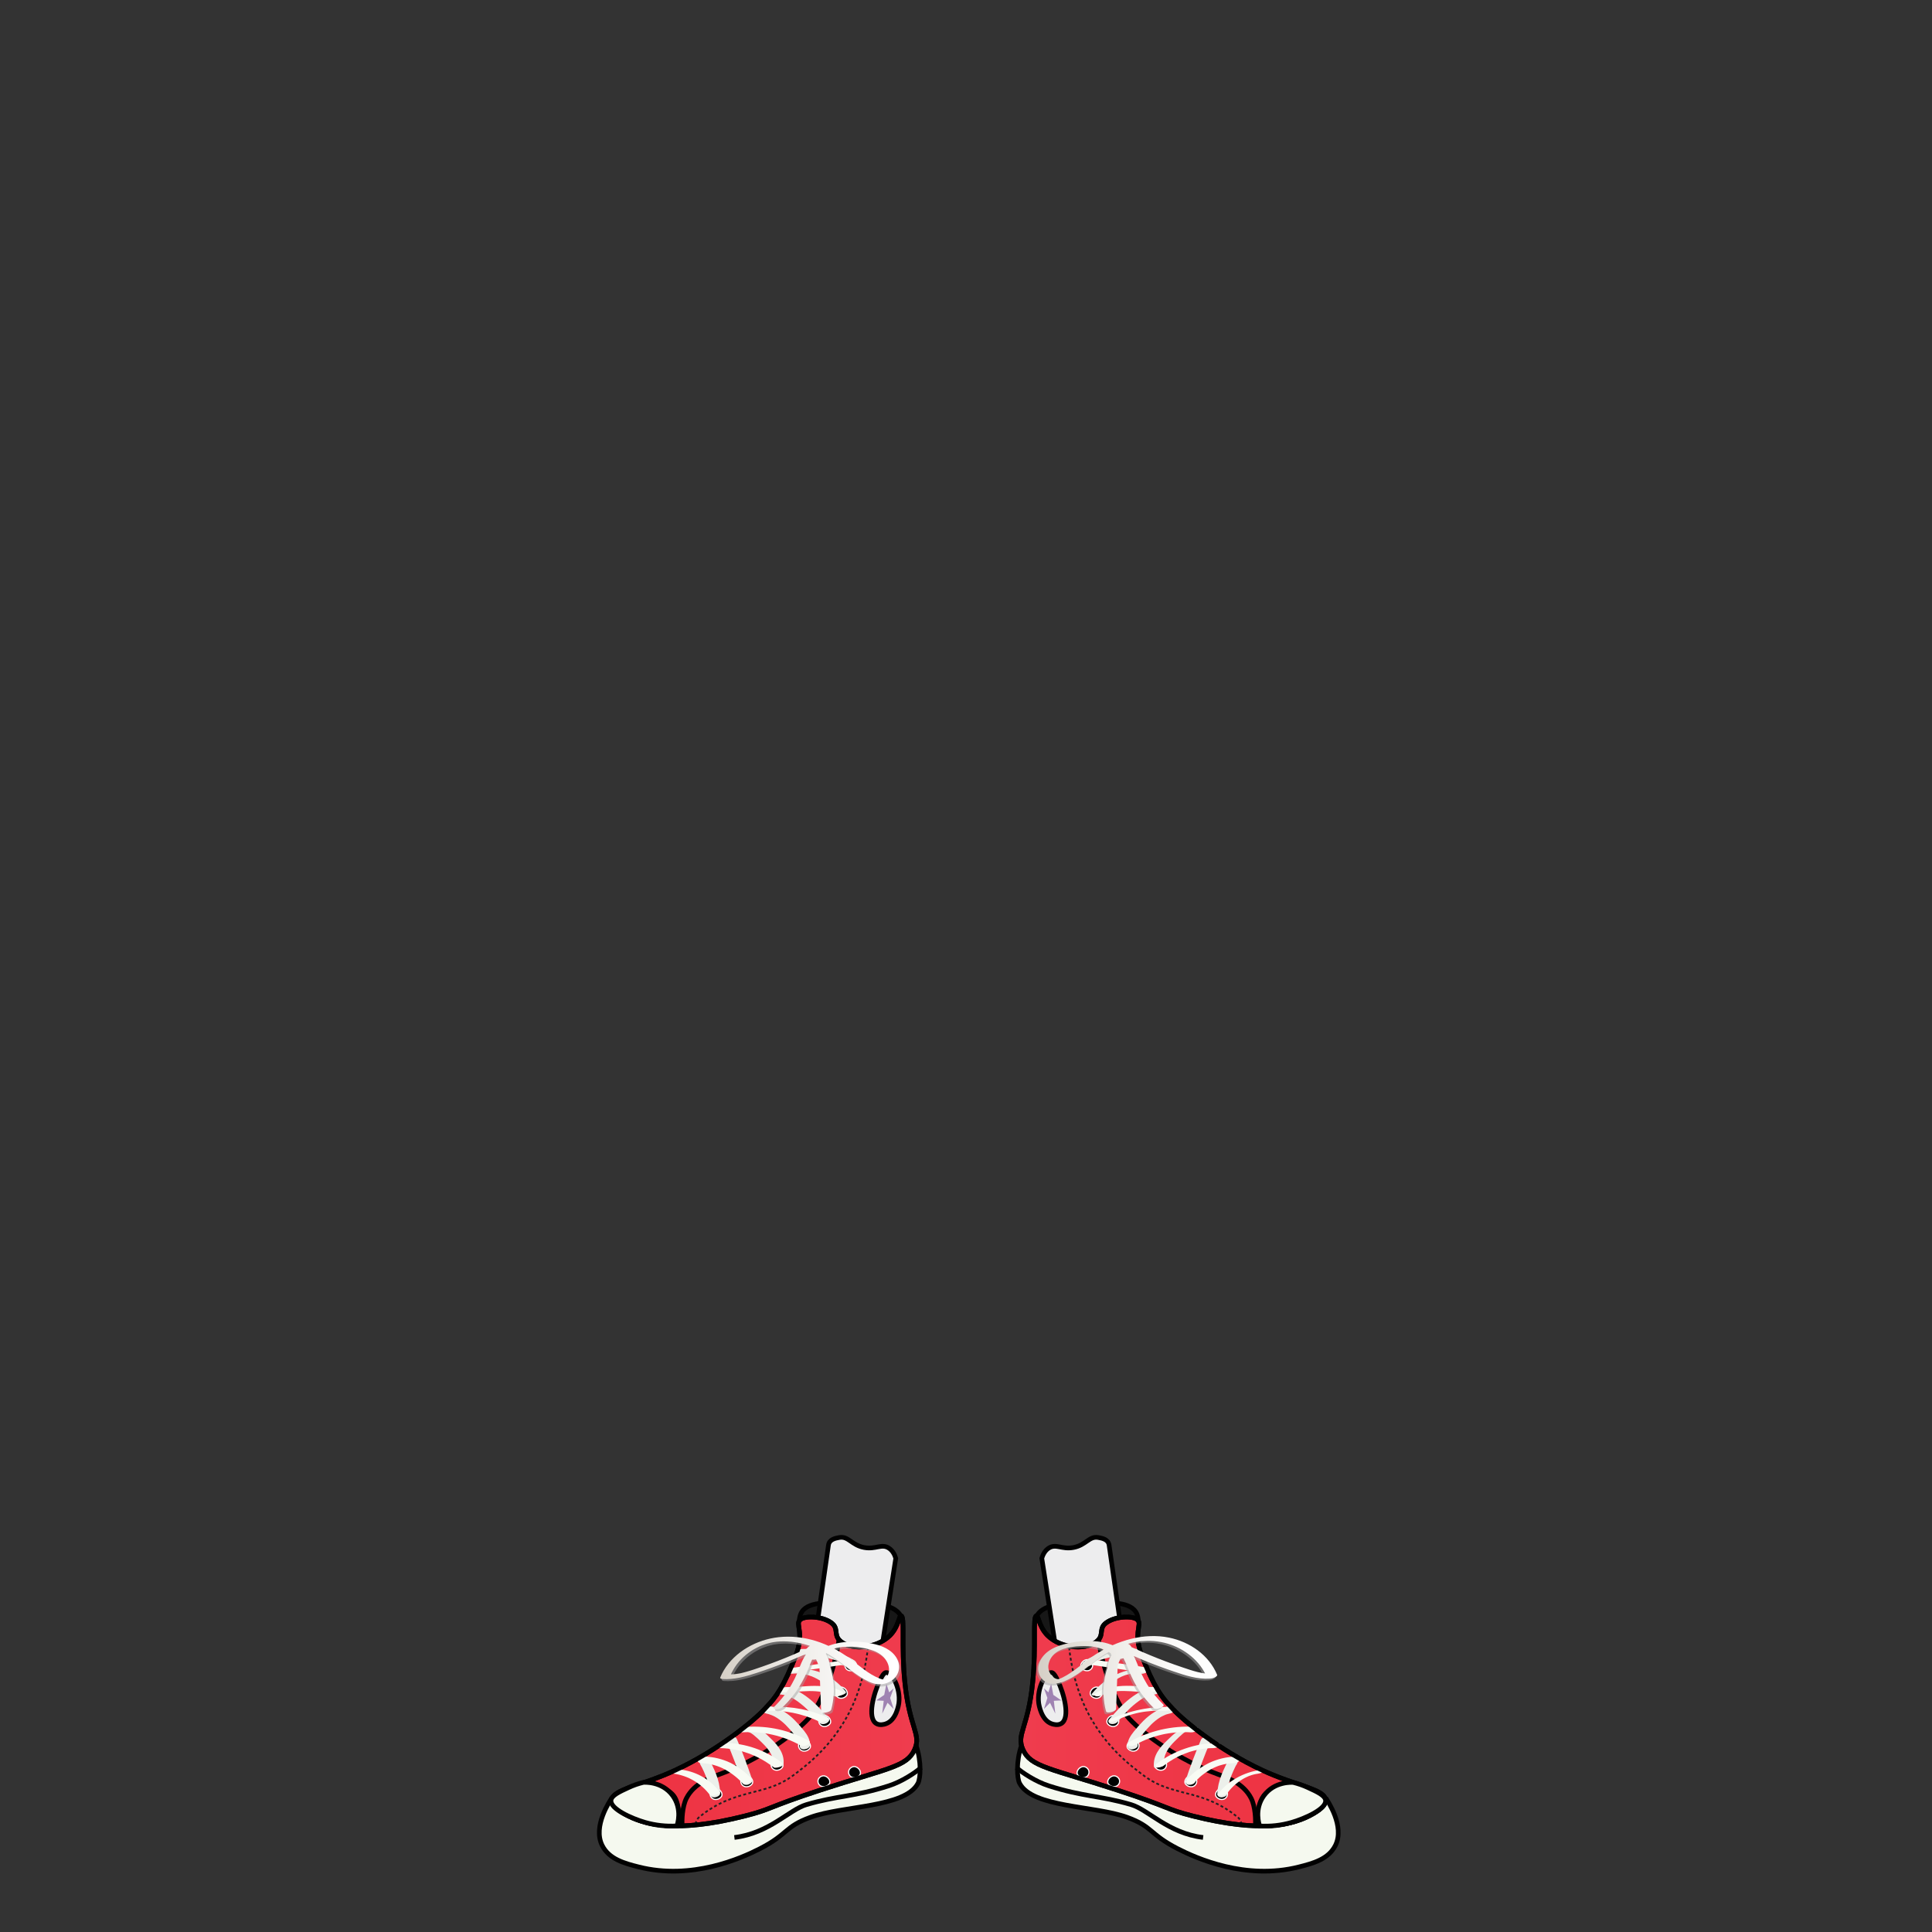 <svg width="1660" height="1660" viewBox="0 0 1660 1660" fill="none" xmlns="http://www.w3.org/2000/svg">
<rect x="0" y="0" width="1660" height="1660" fill="#333333" stroke="none"/>
<path d="M976.82 1386.71C972.14 1375.45 951.82 1377.33 942.72 1376.77C926.35 1375.77 894.3 1375.77 889.95 1390.51C885.18 1406.71 911.78 1437.69 940.18 1434.51C964.82 1431.66 983.05 1401.71 976.82 1386.71Z" fill="#171717" stroke="#010101" stroke-width="4" stroke-miterlimit="10"/>
<path d="M906.42 1411.46L895.12 1338.9C895.97 1336.12 897.64 1332.3 901.22 1330.06C907.44 1326.16 912.31 1331.48 922.22 1329.65C933.08 1327.65 935.81 1319.65 943.59 1321.04C946.95 1321.64 952.24 1322.6 952.95 1327.57L964.26 1406.26C964.412 1407.32 964.343 1408.41 964.057 1409.45C963.772 1410.48 963.275 1411.45 962.598 1412.29C961.921 1413.12 961.079 1413.81 960.125 1414.31C959.17 1414.8 958.123 1415.1 957.05 1415.17L914.69 1418.05C912.737 1418.18 910.805 1417.58 909.274 1416.36C907.744 1415.14 906.725 1413.39 906.42 1411.46V1411.46Z" fill="#EDEDEE" stroke="#010101" stroke-width="4" stroke-miterlimit="10"/>
<path d="M877.67 1499.75C872.88 1513.53 873.82 1528.01 876.05 1532.24C887.11 1553.24 940.41 1551.32 968.39 1561.43C990.72 1569.5 987.39 1575.89 1011.86 1588.43C1027.94 1596.69 1070.43 1615.65 1116.02 1604.1C1128.29 1601 1141.4 1597.46 1147.36 1585.67C1155.71 1569.13 1140.6 1547.2 1138.95 1544.61" fill="#F5F9EF"/>
<path d="M877.67 1499.75C872.88 1513.53 873.82 1528.01 876.05 1532.24C887.11 1553.24 940.41 1551.32 968.39 1561.43C990.72 1569.5 987.39 1575.89 1011.86 1588.43C1027.94 1596.69 1070.43 1615.65 1116.02 1604.1C1128.29 1601 1141.4 1597.46 1147.36 1585.67C1155.71 1569.13 1140.6 1547.2 1138.95 1544.61" stroke="#010101" stroke-width="4" stroke-miterlimit="10"/>
<path d="M977.75 1402.59C978.44 1395.97 979.75 1393.97 977.14 1391.59C973.4 1388.14 958.01 1388.45 950.14 1394.59C944.32 1399.11 948.14 1404.06 943.9 1408.84C935.44 1418.4 911.81 1416.97 900.08 1405.2C892.44 1397.53 892.47 1388.1 890.47 1388.35C887.14 1388.78 890.47 1414.35 887.33 1445.19C883.33 1485.11 872.98 1489.92 878.89 1503.19C885.54 1518.19 901.69 1519.05 959.97 1538.06C1006.97 1553.41 1001.06 1554.33 1025.25 1560.43C1083.49 1575.12 1111.55 1568.15 1128.25 1558.43C1137.82 1552.85 1139 1549.08 1138.94 1546.85C1138.69 1537.2 1114.79 1535.02 1084.61 1521.02C1047.61 1503.85 1017.07 1478.48 1008.02 1468.71C1001.48 1461.65 994.6 1455.51 984.26 1430.71C979.9 1420.3 976.77 1412 977.75 1402.59Z" fill="url(#paint0_linear_1_12753)" stroke="#010101" stroke-width="4" stroke-miterlimit="10"/>
<path d="M943.91 1408.83C947.98 1438.1 960.73 1466.49 970.25 1476.72C983.8 1491.27 1013.42 1512.41 1046.5 1524.49C1053.81 1527.15 1068.22 1531.91 1074.98 1545.08C1078.64 1552.21 1078.98 1563.93 1078.61 1568.84" stroke="#010101" stroke-width="4" stroke-miterlimit="10"/>
<path d="M1111.15 1531.5C1109.79 1531.6 1091.91 1535.04 1085.93 1542.89C1079.63 1551.17 1082.04 1567.68 1082.33 1568.89" stroke="#010101" stroke-width="4" stroke-miterlimit="10"/>
<path fill-rule="evenodd" clip-rule="evenodd" d="M920.53 1424.26L919.05 1424.49C919.19 1425.32 919.31 1426.15 919.46 1426.98L920.94 1426.72C920.79 1425.9 920.67 1425.08 920.53 1424.26Z" fill="#231F20"/>
<path fill-rule="evenodd" clip-rule="evenodd" d="M919.88 1419.82L918.39 1420.01L918.75 1422.51L920.23 1422.29L919.88 1419.82Z" fill="#231F20"/>
<path fill-rule="evenodd" clip-rule="evenodd" d="M919.35 1415.37L917.86 1415.54L918.15 1418.04L919.63 1417.86L919.35 1415.37Z" fill="#231F20"/>
<path fill-rule="evenodd" clip-rule="evenodd" d="M923.13 1437.48L921.67 1437.83L922.28 1440.28L923.73 1439.91L923.13 1437.48Z" fill="#231F20"/>
<path fill-rule="evenodd" clip-rule="evenodd" d="M922.15 1433.1L920.69 1433.41L921.23 1435.87L922.69 1435.54L922.15 1433.1Z" fill="#231F20"/>
<path fill-rule="evenodd" clip-rule="evenodd" d="M921.3 1428.71L919.82 1428.98C919.96 1429.81 920.13 1430.63 920.3 1431.46L921.77 1431.17C921.6 1430.35 921.44 1429.53 921.3 1428.71Z" fill="#231F20"/>
<path fill-rule="evenodd" clip-rule="evenodd" d="M926.77 1450.45L925.35 1450.92L926.15 1453.31L927.57 1452.82L926.77 1450.45Z" fill="#231F20"/>
<path fill-rule="evenodd" clip-rule="evenodd" d="M925.44 1446.17L924 1446.59L924.74 1449.01L926.17 1448.56L925.44 1446.17Z" fill="#231F20"/>
<path fill-rule="evenodd" clip-rule="evenodd" d="M924.24 1441.86L922.78 1442.25L923.45 1444.68L924.9 1444.27L924.24 1441.86Z" fill="#231F20"/>
<path fill-rule="evenodd" clip-rule="evenodd" d="M931.51 1463.06L930.14 1463.65L931.17 1465.96L932.54 1465.34L931.51 1463.06Z" fill="#231F20"/>
<path fill-rule="evenodd" clip-rule="evenodd" d="M929.81 1458.91L928.41 1459.46L929.37 1461.8L930.75 1461.22L929.81 1458.91Z" fill="#231F20"/>
<path fill-rule="evenodd" clip-rule="evenodd" d="M928.24 1454.72L926.82 1455.23L927.7 1457.6L929.1 1457.07L928.24 1454.72Z" fill="#231F20"/>
<path fill-rule="evenodd" clip-rule="evenodd" d="M937.47 1475.12L936.16 1475.86C936.55 1476.61 937 1477.32 937.43 1478.05L938.72 1477.29C938.3 1476.57 937.85 1475.86 937.47 1475.12Z" fill="#231F20"/>
<path fill-rule="evenodd" clip-rule="evenodd" d="M935.34 1471.18L934.01 1471.87C934.39 1472.62 934.81 1473.35 935.21 1474.09L936.53 1473.38C936.13 1472.65 935.72 1471.92 935.34 1471.18Z" fill="#231F20"/>
<path fill-rule="evenodd" clip-rule="evenodd" d="M933.37 1467.17L932.01 1467.81L933.13 1470.08L934.47 1469.41L933.37 1467.17Z" fill="#231F20"/>
<path fill-rule="evenodd" clip-rule="evenodd" d="M944.61 1486.54L943.38 1487.39L944.83 1489.46L946.05 1488.58L944.61 1486.54Z" fill="#231F20"/>
<path fill-rule="evenodd" clip-rule="evenodd" d="M942.12 1482.81L940.86 1483.63L942.24 1485.74L943.48 1484.91L942.12 1482.81Z" fill="#231F20"/>
<path fill-rule="evenodd" clip-rule="evenodd" d="M939.75 1479L938.47 1479.78C938.91 1480.5 939.31 1481.24 939.78 1481.93L941.05 1481.14C940.59 1480.47 940.19 1479.73 939.75 1479Z" fill="#231F20"/>
<path fill-rule="evenodd" clip-rule="evenodd" d="M952.78 1497.24L951.63 1498.21L953.29 1500.12L954.42 1499.13L952.78 1497.24Z" fill="#231F20"/>
<path fill-rule="evenodd" clip-rule="evenodd" d="M949.95 1493.77L948.77 1494.7L950.37 1496.66L951.53 1495.7L949.95 1493.77Z" fill="#231F20"/>
<path fill-rule="evenodd" clip-rule="evenodd" d="M947.24 1490.21L946.03 1491.11L947.56 1493.12L948.75 1492.21L947.24 1490.21Z" fill="#231F20"/>
<path fill-rule="evenodd" clip-rule="evenodd" d="M961.93 1507.13L960.88 1508.19L962.7 1509.94L963.74 1508.86L961.93 1507.13Z" fill="#231F20"/>
<path fill-rule="evenodd" clip-rule="evenodd" d="M958.79 1503.93L957.7 1504.96L959.47 1506.77L960.54 1505.71L958.79 1503.93Z" fill="#231F20"/>
<path fill-rule="evenodd" clip-rule="evenodd" d="M955.75 1500.65L954.63 1501.65L956.35 1503.51L957.45 1502.48L955.75 1500.65Z" fill="#231F20"/>
<path fill-rule="evenodd" clip-rule="evenodd" d="M971.92 1516.17L970.96 1517.32L972.9 1518.93L973.85 1517.77L971.92 1516.17Z" fill="#231F20"/>
<path fill-rule="evenodd" clip-rule="evenodd" d="M968.51 1513.25L967.52 1514.37L969.43 1516.03L970.4 1514.89L968.51 1513.25Z" fill="#231F20"/>
<path fill-rule="evenodd" clip-rule="evenodd" d="M965.2 1510.25L964.17 1511.35L966.04 1513.05L967.05 1511.93L965.2 1510.25Z" fill="#231F20"/>
<path fill-rule="evenodd" clip-rule="evenodd" d="M982.53 1524.5L981.63 1525.7C982.31 1526.2 982.95 1526.7 983.63 1527.19L984.52 1525.98C983.85 1525.53 983.2 1525 982.53 1524.5Z" fill="#231F20"/>
<path fill-rule="evenodd" clip-rule="evenodd" d="M978.94 1521.79L978.03 1522.98L980.03 1524.5L980.94 1523.31L978.94 1521.79Z" fill="#231F20"/>
<path fill-rule="evenodd" clip-rule="evenodd" d="M975.42 1519L974.48 1520.17L976.48 1521.73L977.41 1520.55C976.72 1520.07 976.07 1519.55 975.42 1519Z" fill="#231F20"/>
<path fill-rule="evenodd" clip-rule="evenodd" d="M993.89 1531.6L993.23 1532.95L995.54 1534.01L996.15 1532.64L993.89 1531.6Z" fill="#231F20"/>
<path fill-rule="evenodd" clip-rule="evenodd" d="M989.96 1529.48L989.21 1530.78L991.43 1532.02L992.13 1530.7L989.96 1529.48Z" fill="#231F20"/>
<path fill-rule="evenodd" clip-rule="evenodd" d="M986.21 1527.11L985.36 1528.35L987.47 1529.78L988.27 1528.5L986.21 1527.11Z" fill="#231F20"/>
<path fill-rule="evenodd" clip-rule="evenodd" d="M1006.41 1536.44L1005.97 1537.87C1006.77 1538.14 1007.59 1538.34 1008.39 1538.58L1008.81 1537.14C1008 1536.9 1007.2 1536.71 1006.41 1536.44Z" fill="#231F20"/>
<path fill-rule="evenodd" clip-rule="evenodd" d="M1002.15 1535.05L1001.65 1536.46L1004.06 1537.25L1004.52 1535.83L1002.15 1535.05Z" fill="#231F20"/>
<path fill-rule="evenodd" clip-rule="evenodd" d="M997.99 1533.46L997.41 1534.85L999.78 1535.75L1000.32 1534.35L997.99 1533.46Z" fill="#231F20"/>
<path d="M1019.45 1540.05L1019.07 1541.5L1021.5 1542.13L1021.88 1540.68L1019.45 1540.05Z" fill="#231F20"/>
<path d="M1015.09 1538.91L1014.71 1540.36L1017.13 1540.99L1017.52 1539.54L1015.09 1538.91Z" fill="#231F20"/>
<path fill-rule="evenodd" clip-rule="evenodd" d="M1010.75 1537.69L1010.35 1539.14L1012.78 1539.8L1013.17 1538.35C1012.36 1538.14 1011.55 1537.93 1010.75 1537.69Z" fill="#231F20"/>
<path fill-rule="evenodd" clip-rule="evenodd" d="M1032.46 1543.72L1031.99 1545.15L1034.34 1545.96L1034.84 1544.55L1032.46 1543.72Z" fill="#231F20"/>
<path fill-rule="evenodd" clip-rule="evenodd" d="M1028.14 1542.39L1027.72 1543.83L1030.1 1544.55L1030.55 1543.12L1028.14 1542.39Z" fill="#231F20"/>
<path fill-rule="evenodd" clip-rule="evenodd" d="M1023.82 1541.16L1023.42 1542.61L1025.83 1543.27L1026.24 1541.82L1023.82 1541.16Z" fill="#231F20"/>
<path fill-rule="evenodd" clip-rule="evenodd" d="M1045.06 1548.77L1044.41 1550.13L1046.65 1551.2L1047.34 1549.86L1045.06 1548.77Z" fill="#231F20"/>
<path fill-rule="evenodd" clip-rule="evenodd" d="M1040.94 1546.9L1040.36 1548.28C1041.13 1548.59 1041.9 1548.9 1042.63 1549.28L1043.25 1547.92C1042.5 1547.53 1041.72 1547.21 1040.94 1546.9Z" fill="#231F20"/>
<path fill-rule="evenodd" clip-rule="evenodd" d="M1036.76 1545.22L1036.24 1546.62C1037.01 1546.91 1037.77 1547.24 1038.54 1547.55L1039.1 1546.15C1038.32 1545.84 1037.55 1545.51 1036.76 1545.22Z" fill="#231F20"/>
<path fill-rule="evenodd" clip-rule="evenodd" d="M1056.84 1555.54L1056 1556.78C1056.69 1557.24 1057.39 1557.68 1058.06 1558.16L1058.94 1556.94C1058.25 1556.46 1057.54 1556 1056.84 1555.54Z" fill="#231F20"/>
<path fill-rule="evenodd" clip-rule="evenodd" d="M1053.05 1553.05L1052.28 1554.34C1052.98 1554.77 1053.66 1555.24 1054.35 1555.69L1055.17 1554.43C1054.46 1554 1053.77 1553.49 1053.05 1553.05Z" fill="#231F20"/>
<path fill-rule="evenodd" clip-rule="evenodd" d="M1049.12 1550.84L1048.41 1552.16L1050.57 1553.38L1051.32 1552.08L1049.12 1550.84Z" fill="#231F20"/>
<path fill-rule="evenodd" clip-rule="evenodd" d="M1066.73 1564.82L1065.36 1565.43C1065.69 1566.19 1066.01 1566.96 1066.41 1567.77L1067.75 1567.09C1067.39 1566.37 1067.07 1565.59 1066.73 1564.82Z" fill="#231F20"/>
<path fill-rule="evenodd" clip-rule="evenodd" d="M1064.14 1560.94L1063.14 1562.07C1063.74 1562.5 1064.21 1563.07 1064.52 1563.74L1065.82 1562.98C1065.43 1562.18 1064.86 1561.48 1064.14 1560.94V1560.94Z" fill="#231F20"/>
<path fill-rule="evenodd" clip-rule="evenodd" d="M1060.55 1558.18L1059.65 1559.38L1061.62 1560.89L1062.55 1559.71L1060.55 1558.18Z" fill="#231F20"/>
<path d="M908.67 1443.61C905.88 1437.81 904.43 1437.15 903.45 1437.07C898.4 1436.67 890.83 1450.41 892.45 1463.21C892.62 1464.49 894.58 1478.28 903.95 1481.21C905.04 1481.55 908.88 1482.76 911.95 1480.84C919.83 1475.91 914.22 1455.1 908.67 1443.61Z" fill="#EDEDEE" stroke="#010101" stroke-width="4" stroke-miterlimit="10"/>
<path d="M935.17 1520.57C934.76 1519.79 934.156 1519.13 933.417 1518.65C932.678 1518.17 931.829 1517.89 930.95 1517.84C927.66 1517.84 924.24 1521.84 925.82 1524.78C926.5 1525.79 927.47 1526.57 928.602 1527.01C929.735 1527.46 930.975 1527.55 932.16 1527.27C932.839 1527.09 933.469 1526.76 934.005 1526.3C934.54 1525.85 934.967 1525.28 935.255 1524.63C935.543 1523.99 935.685 1523.3 935.67 1522.59C935.656 1521.89 935.485 1521.2 935.17 1520.57V1520.57Z" fill="#010101" stroke="white" stroke-miterlimit="10"/>
<path d="M961.5 1528.43C961.078 1527.67 960.47 1527.02 959.732 1526.56C958.994 1526.1 958.15 1525.83 957.28 1525.78C953.98 1525.78 950.56 1529.69 952.15 1532.53C952.846 1533.52 953.82 1534.27 954.948 1534.7C956.075 1535.13 957.305 1535.21 958.48 1534.94C959.152 1534.78 959.779 1534.47 960.314 1534.03C960.849 1533.6 961.278 1533.04 961.568 1532.42C961.859 1531.79 962.004 1531.11 961.992 1530.42C961.98 1529.73 961.812 1529.05 961.5 1528.43V1528.43Z" fill="#010101" stroke="white" stroke-miterlimit="10"/>
<path d="M938.35 1428.69C937.939 1427.91 937.335 1427.25 936.596 1426.77C935.858 1426.3 935.008 1426.02 934.13 1425.96C930.83 1425.96 927.41 1429.96 929 1432.9C929.679 1433.91 930.648 1434.68 931.778 1435.13C932.908 1435.57 934.147 1435.66 935.33 1435.39C936.009 1435.21 936.639 1434.88 937.174 1434.42C937.71 1433.96 938.137 1433.4 938.426 1432.76C938.715 1432.11 938.858 1431.42 938.845 1430.71C938.832 1430.01 938.663 1429.32 938.35 1428.69V1428.69Z" fill="#010101" stroke="white" stroke-miterlimit="10"/>
<path d="M946.48 1452.25C946.068 1451.47 945.463 1450.81 944.725 1450.34C943.986 1449.86 943.138 1449.58 942.26 1449.52C938.96 1449.52 935.54 1453.52 937.13 1456.52C937.81 1457.53 938.78 1458.3 939.91 1458.74C941.04 1459.19 942.278 1459.28 943.46 1459C944.147 1458.82 944.785 1458.49 945.326 1458.03C945.868 1457.57 946.299 1457 946.589 1456.35C946.879 1455.7 947.02 1455 947.001 1454.29C946.982 1453.58 946.804 1452.88 946.48 1452.25V1452.25Z" fill="#010101" stroke="white" stroke-miterlimit="10"/>
<path d="M960.77 1476.56C960.358 1475.78 959.754 1475.13 959.015 1474.65C958.276 1474.17 957.427 1473.89 956.55 1473.84C953.25 1473.84 949.83 1477.84 951.42 1480.78C952.1 1481.79 953.07 1482.56 954.2 1483C955.33 1483.45 956.568 1483.54 957.75 1483.26C958.43 1483.08 959.061 1482.75 959.598 1482.29C960.134 1481.84 960.562 1481.27 960.852 1480.63C961.141 1479.99 961.283 1479.29 961.269 1478.58C961.255 1477.88 961.085 1477.19 960.77 1476.56V1476.56Z" fill="#010101" stroke="white" stroke-miterlimit="10"/>
<path d="M978.14 1497.68C977.73 1496.9 977.126 1496.24 976.387 1495.76C975.648 1495.28 974.799 1495 973.92 1494.95C970.63 1494.95 967.2 1498.95 968.79 1501.95C969.47 1502.96 970.44 1503.73 971.57 1504.17C972.7 1504.62 973.938 1504.71 975.12 1504.43C975.807 1504.25 976.445 1503.92 976.986 1503.46C977.528 1503 977.96 1502.43 978.249 1501.78C978.539 1501.13 978.68 1500.43 978.661 1499.72C978.642 1499.01 978.464 1498.31 978.14 1497.68V1497.68Z" fill="#010101" stroke="white" stroke-miterlimit="10"/>
<path d="M1001.78 1514.1C1001.37 1513.32 1000.77 1512.66 1000.03 1512.18C999.288 1511.7 998.439 1511.42 997.56 1511.37C994.27 1511.37 990.85 1515.37 992.43 1518.37C993.111 1519.38 994.082 1520.15 995.214 1520.6C996.346 1521.04 997.586 1521.13 998.77 1520.85C999.456 1520.67 1000.09 1520.34 1000.63 1519.88C1001.17 1519.42 1001.6 1518.84 1001.89 1518.2C1002.18 1517.55 1002.32 1516.84 1002.3 1516.14C1002.28 1515.43 1002.1 1514.73 1001.78 1514.1V1514.1Z" fill="#010101" stroke="white" stroke-miterlimit="10"/>
<path d="M1027.78 1528.38C1027.37 1527.6 1026.77 1526.94 1026.03 1526.46C1025.29 1525.98 1024.44 1525.7 1023.56 1525.65C1020.27 1525.65 1016.85 1529.65 1018.43 1532.59C1019.11 1533.6 1020.08 1534.37 1021.21 1534.82C1022.35 1535.26 1023.59 1535.35 1024.77 1535.07C1025.45 1534.89 1026.08 1534.56 1026.61 1534.1C1027.15 1533.65 1027.58 1533.08 1027.86 1532.44C1028.15 1531.8 1028.3 1531.1 1028.28 1530.4C1028.27 1529.7 1028.09 1529.01 1027.78 1528.38V1528.38Z" fill="#010101" stroke="white" stroke-miterlimit="10"/>
<path d="M1054.18 1539.28C1053.77 1538.5 1053.17 1537.84 1052.43 1537.36C1051.69 1536.89 1050.84 1536.61 1049.96 1536.55C1046.66 1536.55 1043.24 1540.55 1044.83 1543.49C1045.51 1544.5 1046.48 1545.27 1047.61 1545.71C1048.74 1546.16 1049.98 1546.25 1051.16 1545.97C1051.84 1545.79 1052.47 1545.46 1053 1545C1053.54 1544.55 1053.97 1543.98 1054.26 1543.34C1054.55 1542.7 1054.69 1542 1054.68 1541.3C1054.66 1540.6 1054.49 1539.91 1054.18 1539.28V1539.28Z" fill="#010101" stroke="white" stroke-miterlimit="10"/>
<path d="M1033.74 1578.77C1003.9 1575.27 986.66 1554.92 971.87 1550.56C945.54 1542.79 930.55 1543.85 901.19 1534.43C890 1530.85 878.27 1523.17 873.41 1518.71" stroke="#010101" stroke-width="4" stroke-miterlimit="10"/>
<path d="M903.16 1446.65L900.79 1454.09L896.96 1450.63L899.94 1458.86L896.96 1468.37L902.2 1463.04L906.74 1472.34L905.47 1461.35L911.94 1461.03L905.03 1456.28L903.16 1446.65Z" fill="#9F83B2"/>
<path d="M1054.91 1513.23C1054.91 1513.52 1054.79 1513.84 1054.79 1514.13C1054.79 1514.58 1054.98 1513.74 1054.79 1514.02L1054.57 1514.47C1054.51 1514.37 1055.13 1513.77 1054.75 1514.17C1053.97 1515.14 1053.35 1516.22 1052.89 1517.38C1051.7 1519.87 1050.56 1522.38 1049.57 1524.97C1047.43 1530.18 1046.18 1535.72 1045.87 1541.35C1045.8 1543.48 1048.03 1544.49 1049.87 1544.35C1051.71 1544.21 1054.57 1542.99 1054.64 1540.78C1054.9 1535.43 1056.1 1530.17 1058.19 1525.24C1059.19 1522.75 1060.29 1520.24 1061.47 1517.88C1061.62 1517.59 1061.77 1517.29 1061.93 1517C1062.09 1516.71 1062.07 1516.83 1061.87 1517.08C1062.21 1516.64 1062.52 1516.17 1062.8 1515.68C1063.28 1514.75 1063.57 1513.73 1063.64 1512.68C1064.11 1508.14 1055.24 1509.26 1054.82 1513.3L1054.91 1513.23Z" fill="#ECEFEA"/>
<path d="M1031.86 1494.89C1026.95 1506.37 1022.55 1518.04 1018.65 1529.89C1018.01 1531.89 1019.29 1533.38 1021.31 1533.56C1023.15 1533.74 1026.31 1532.96 1026.97 1530.9C1030.86 1519.03 1035.26 1507.36 1040.17 1495.9C1040.99 1493.98 1039.4 1492.4 1037.52 1492.23C1035.64 1492.06 1032.73 1492.86 1031.86 1494.89V1494.89Z" fill="#ECEFEA"/>
<path d="M1025.62 1484.13C1020.62 1483.97 1015.68 1485.28 1011.42 1487.9C1008.25 1489.9 1005.64 1492.72 1002.92 1495.27C996.61 1501.2 990.23 1508.9 991.61 1518.18C991.81 1519.53 995.61 1518.61 996.34 1518.41C997.25 1518.15 1000.52 1517.3 1000.34 1515.85C999.18 1508.07 1004 1501.37 1009.25 1496.2C1011.61 1493.88 1013.99 1491.5 1016.53 1489.39C1016.95 1489.02 1017.39 1488.69 1017.86 1488.39L1018.66 1487.89C1017.96 1488.3 1018.95 1487.78 1019.09 1487.71C1019.23 1487.64 1019.28 1487.62 1018.82 1487.82C1019.29 1487.65 1019.22 1487.67 1018.59 1487.87C1018.78 1487.75 1019.93 1487.55 1018.72 1487.87C1019.63 1487.66 1018.16 1487.87 1019.05 1487.87H1019.79C1019.5 1487.87 1019.58 1487.87 1020.03 1487.87C1022.2 1487.93 1024.34 1487.36 1026.18 1486.22C1027.49 1485.35 1027.42 1484.28 1025.65 1484.22L1025.62 1484.13Z" fill="#ECEFEA"/>
<path d="M1004 1466.13C995.48 1467.87 988.31 1472.7 982.23 1478.75C979.375 1481.63 976.681 1484.66 974.16 1487.84C971.35 1491.34 968.56 1495.57 968.79 1500.25C968.9 1502.36 970.79 1503.35 972.79 1503.15C974.4 1502.98 977.68 1501.78 977.58 1499.61C977.38 1495.61 979.58 1492.74 981.95 1489.81C984.32 1486.88 986.65 1484.22 989.22 1481.63L990.22 1480.7L990.63 1480.31C990.33 1480.58 990.36 1480.56 990.7 1480.25C991.35 1479.67 992 1479.09 992.7 1478.53C994.039 1477.45 995.441 1476.44 996.9 1475.53C996.04 1476.08 997.37 1475.26 997.53 1475.17C997.85 1474.99 998.18 1474.82 998.53 1474.65C999.3 1474.25 1000.09 1473.89 1000.9 1473.55L1001.6 1473.27C1001.06 1473.47 1001.04 1473.47 1001.54 1473.27L1002.63 1472.92C1003.63 1472.61 1004.63 1472.37 1005.63 1472.16C1007.38 1471.8 1009.71 1470 1009.16 1467.98C1008.58 1465.8 1005.73 1465.78 1004.01 1466.13H1004Z" fill="#ECEFEA"/>
<path d="M992.47 1450C984.26 1450.53 977.38 1454.42 970.99 1459.33C964.25 1464.5 958.64 1470.77 953.12 1477.18C951.89 1478.62 952.24 1480.56 954.12 1481.11C955.199 1481.4 956.338 1481.41 957.418 1481.12C958.499 1480.83 959.483 1480.26 960.27 1479.46C962.8 1476.52 965.33 1473.58 968.01 1470.77C970.461 1468.13 973.116 1465.68 975.95 1463.46C977.29 1462.46 978.63 1461.4 980.02 1460.46C980.7 1459.98 981.39 1459.52 982.1 1459.08C982.26 1458.98 983.42 1458.31 982.59 1458.77L983.59 1458.24C984.25 1457.9 984.92 1457.58 985.59 1457.3C985.71 1457.24 987 1456.77 986.41 1456.96C985.82 1457.15 987.15 1456.74 987.27 1456.71C987.64 1456.6 988 1456.5 988.37 1456.42C988.5 1456.42 989.76 1456.13 988.72 1456.32C989.66 1456.16 990.608 1456.05 991.56 1456C993.38 1455.88 996.11 1454.7 996.38 1452.63C996.65 1450.56 994.01 1449.92 992.43 1450.02L992.47 1450Z" fill="#ECEFEA"/>
<path d="M985.24 1434.25C967.13 1432.03 949.43 1441.44 938.24 1455.19C937.03 1456.68 939.31 1457 940.38 1456.92C942.16 1456.81 944.95 1456.26 946.17 1454.77C950.34 1449.52 955.463 1445.11 961.27 1441.77C962.677 1440.99 964.145 1440.32 965.66 1439.77L966.92 1439.31C967.92 1438.96 966.56 1439.39 967.49 1439.14L968.78 1438.78L969.65 1438.56C970.13 1438.45 970.23 1438.43 969.94 1438.5L970.88 1438.32L972.43 1438.09C972.89 1438.02 973.55 1437.97 974.43 1437.93C976.193 1437.85 977.96 1437.93 979.71 1438.16C981.889 1438.33 984.059 1437.75 985.86 1436.51C987.25 1435.51 986.97 1434.51 985.26 1434.29L985.24 1434.25Z" fill="#ECEFEA"/>
<path d="M978.15 1416.75C969.75 1416.64 961.364 1417.47 953.15 1419.23C945.33 1420.91 936.91 1423.1 930.57 1428.23C929.09 1429.42 929.77 1431.08 931.44 1431.48C932.523 1431.68 933.635 1431.63 934.699 1431.35C935.762 1431.07 936.749 1430.55 937.59 1429.84C938.122 1429.42 938.684 1429.05 939.27 1428.71L939.92 1428.34C939.68 1428.46 939.78 1428.42 940.2 1428.2L940.79 1427.93C941.51 1427.6 942.25 1427.3 942.99 1427.02C943.16 1426.96 944.34 1426.54 943.5 1426.83L944.5 1426.49C947.89 1425.4 951.335 1424.49 954.82 1423.76L955.63 1423.6L955.98 1423.53L956.68 1423.41C957.54 1423.26 958.4 1423.11 959.26 1422.98C960.99 1422.73 962.72 1422.51 964.45 1422.34C967.875 1422 971.318 1421.86 974.76 1421.92C976.71 1421.92 979.38 1421.29 980.48 1419.51C981.58 1417.73 979.57 1416.8 978.08 1416.78L978.15 1416.75Z" fill="#ECEFEA"/>
<path d="M1082.9 1520.75C1068.57 1522.75 1054.9 1530.16 1046.25 1541.84C1045.32 1543.09 1049.42 1542.7 1049.71 1542.65C1051.42 1542.32 1053.71 1541.78 1054.82 1540.3C1058.24 1535.7 1062.52 1531.82 1067.42 1528.85C1068.48 1528.19 1069.57 1527.6 1070.7 1527.07C1071.34 1526.76 1071.99 1526.48 1072.64 1526.19C1073.54 1525.8 1072.24 1526.33 1073.08 1526.02L1074.17 1525.61L1075.27 1525.23C1076.1 1524.93 1074.89 1525.32 1075.42 1525.17C1076.11 1524.97 1076.79 1524.78 1077.48 1524.6C1077.6 1524.6 1078.87 1524.29 1077.82 1524.51L1078.97 1524.28C1079.73 1524.13 1080.5 1524.01 1081.27 1523.9C1082.42 1523.73 1083.53 1523.39 1084.58 1522.9C1085.02 1522.69 1086.17 1522.15 1086.37 1521.58C1086.86 1520.12 1083.37 1520.71 1082.9 1520.78V1520.75Z" fill="#F8FBF4"/>
<path d="M1061.42 1509.3C1053.55 1509.55 1045.82 1511.43 1038.71 1514.81C1031.72 1518.3 1025.37 1522.95 1019.93 1528.56C1019.62 1528.81 1019.38 1529.15 1019.26 1529.53C1019.13 1529.91 1019.12 1530.33 1019.23 1530.71C1019.33 1531.1 1019.55 1531.45 1019.86 1531.72C1020.16 1531.98 1020.53 1532.15 1020.93 1532.21C1022.01 1532.46 1023.14 1532.45 1024.21 1532.16C1025.28 1531.87 1026.27 1531.33 1027.08 1530.57C1028.39 1529.25 1029.73 1527.98 1031.08 1526.76L1031.96 1526C1032.31 1525.7 1032.35 1525.66 1032.07 1525.9L1032.52 1525.53C1033.16 1525.02 1033.81 1524.53 1034.52 1524.02C1035.87 1523.02 1037.26 1522.02 1038.69 1521.19L1039.8 1520.53C1039.89 1520.47 1040.96 1519.88 1040.11 1520.34C1040.86 1519.94 1041.62 1519.54 1042.39 1519.17C1043.82 1518.48 1045.28 1517.88 1046.76 1517.31C1045.64 1517.74 1047.16 1517.18 1047.36 1517.11L1048.42 1516.78C1049.25 1516.53 1050.08 1516.31 1050.93 1516.1C1051.78 1515.89 1052.39 1515.77 1053.13 1515.62C1052 1515.85 1053.62 1515.54 1053.82 1515.51L1054.96 1515.35C1056.79 1515.1 1058.63 1514.97 1060.47 1514.9C1062.31 1514.83 1065.03 1513.62 1065.33 1511.67C1065.66 1509.53 1062.87 1509.25 1061.45 1509.3H1061.42Z" fill="#F8FBF4"/>
<path d="M1045.76 1497.55C1026.89 1497.87 1008.61 1504.21 993.58 1515.63C993.14 1515.97 992.5 1516.63 992.67 1517.32C992.84 1518.01 993.75 1518.24 994.3 1518.32C996.486 1518.58 998.688 1517.99 1000.45 1516.67C1003.57 1514.26 1006.88 1512.13 1010.36 1510.28C1011.23 1509.81 1012.11 1509.36 1013.01 1508.92C1013.18 1508.82 1013.37 1508.73 1013.56 1508.66L1015.11 1507.96C1016.93 1507.17 1018.77 1506.44 1020.65 1505.78L1021.45 1505.51H1021.32L1022.74 1505.06C1023.74 1504.77 1024.65 1504.5 1025.61 1504.25C1026.57 1504 1027.53 1503.76 1028.5 1503.54L1029.33 1503.36C1028.85 1503.45 1028.88 1503.45 1029.41 1503.36L1030.66 1503.13C1034.48 1502.4 1038.37 1502.02 1042.26 1501.99C1044.16 1501.99 1046.83 1501.33 1048.02 1499.71C1049.21 1498.09 1047.02 1497.49 1045.76 1497.51V1497.55Z" fill="#F8FBF4"/>
<path d="M1026.68 1483.7C1007.13 1482.57 987.66 1487.05 970.57 1496.61C969.41 1497.26 967.97 1498.98 969.77 1499.83C971.57 1500.68 974.27 1499.89 975.91 1498.97C979.563 1496.92 983.367 1495.15 987.29 1493.68C988.29 1493.32 989.22 1492.97 990.2 1492.68C989.36 1492.97 991 1492.42 991.15 1492.38L992.42 1491.98C994.52 1491.35 996.66 1490.79 998.81 1490.3L1000.53 1489.92C999.75 1490.09 1000.92 1489.85 1001.08 1489.82C1002.24 1489.6 1003.4 1489.41 1004.56 1489.23C1006.56 1488.93 1008.64 1488.69 1010.69 1488.52C1012.36 1488.38 1014.42 1488.29 1016.63 1488.28C1018.84 1488.27 1021.04 1488.28 1023.24 1488.47C1025.11 1488.58 1027.88 1487.75 1028.99 1486.14C1030.1 1484.53 1027.99 1483.83 1026.68 1483.75V1483.7Z" fill="#F8FBF4"/>
<path d="M1007 1466.68C988.818 1465.97 970.728 1469.6 954.23 1477.28C953.59 1477.57 951.23 1478.92 953.1 1479.28C954.97 1479.64 957.5 1478.88 959.16 1478.11C962.621 1476.48 966.177 1475.07 969.81 1473.88L971.05 1473.48C971.217 1473.41 971.392 1473.35 971.57 1473.32C972.57 1473.04 973.51 1472.76 974.49 1472.51C975.47 1472.26 976.16 1472.08 977 1471.88C976.09 1472.09 977.78 1471.72 977.93 1471.69L979.2 1471.43C980.11 1471.25 981.03 1471.09 981.95 1470.94C982.09 1470.94 983.4 1470.71 982.79 1470.8L984.07 1470.63C985.94 1470.38 987.82 1470.2 989.69 1470.06C993.555 1469.82 997.431 1469.78 1001.3 1469.96C1003.46 1469.98 1005.59 1469.42 1007.45 1468.32C1007.79 1468.11 1008.63 1467.66 1008.45 1467.14C1008.27 1466.62 1007.28 1466.66 1006.95 1466.65L1007 1466.68Z" fill="#F8FBF4"/>
<path d="M992.3 1449.47C984.13 1449.68 976.3 1448.37 967.99 1448.47C958.99 1448.53 949.99 1450.03 941.99 1454.25C940.88 1454.84 939.33 1456.5 941.13 1457.25C942.93 1458 945.6 1457.25 947.26 1456.34C949.918 1455 952.769 1454.07 955.71 1453.6C959.187 1453.04 962.71 1452.81 966.23 1452.92C973.67 1453.01 981.14 1454.15 988.79 1453.92C990.7 1453.92 993.35 1453.28 994.55 1451.64C995.75 1450 993.55 1449.41 992.29 1449.44L992.3 1449.47Z" fill="#F8FBF4"/>
<path d="M986 1432.82L959.8 1428.92C955.467 1428.25 951.133 1427.61 946.8 1426.99C941.86 1426.26 937.1 1426.42 932.55 1428.7C931.55 1429.22 929.82 1430.82 931.64 1431.54C933.46 1432.26 936.09 1431.41 937.75 1430.54C937.554 1430.64 937.345 1430.71 937.13 1430.76L937.53 1430.65C937.02 1430.76 937.02 1430.78 937.53 1430.65H937.27C937.938 1430.61 938.608 1430.64 939.27 1430.74C941.11 1430.93 942.94 1431.25 944.77 1431.52L956.77 1433.31L980.52 1436.84C982.703 1437.08 984.898 1436.5 986.67 1435.2C988.05 1434.12 987.74 1432.96 986 1432.7V1432.82Z" fill="#F8FBF4"/>
<path d="M977.75 1402.59C978.44 1395.97 979.75 1393.97 977.14 1391.59C973.4 1388.14 958.01 1388.45 950.14 1394.59C944.32 1399.11 948.14 1404.06 943.9 1408.84C935.44 1418.4 911.81 1416.97 900.08 1405.2C892.44 1397.53 892.47 1388.1 890.47 1388.35C887.14 1388.78 890.47 1414.35 887.33 1445.19C883.33 1485.11 872.98 1489.92 878.89 1503.19C885.54 1518.19 901.69 1519.05 959.97 1538.06C1006.97 1553.41 1001.06 1554.33 1025.25 1560.43C1083.49 1575.12 1111.55 1568.15 1128.25 1558.43C1137.82 1552.85 1139 1549.08 1138.94 1546.85C1138.69 1537.2 1114.79 1535.02 1084.61 1521.02C1047.61 1503.85 1017.07 1478.48 1008.02 1468.71C1001.48 1461.65 994.6 1455.51 984.26 1430.71C979.9 1420.3 976.77 1412 977.75 1402.59Z" stroke="#010101" stroke-width="4" stroke-miterlimit="10"/>
<path d="M1111.15 1531.5C1110.38 1531.43 1095.04 1530.34 1085.93 1542.89C1077.42 1554.62 1081.93 1567.82 1082.33 1568.89C1091.52 1569.44 1100.73 1568.42 1109.58 1565.89C1121.31 1562.52 1139.76 1554.27 1138.95 1546.89C1138.49 1542.68 1131.95 1539.66 1123.74 1535.89C1119.7 1534.01 1115.48 1532.54 1111.15 1531.5V1531.5Z" fill="#F5F9EF" stroke="#010101" stroke-width="4" stroke-miterlimit="10"/>
<path d="M688 1386.71C692.68 1375.45 713 1377.33 722.09 1376.77C738.46 1375.77 770.52 1375.77 774.86 1390.51C779.63 1406.71 753.04 1437.69 724.63 1434.51C700 1431.66 681.72 1401.71 688 1386.71Z" fill="#171717" stroke="#010101" stroke-width="4" stroke-miterlimit="10"/>
<path d="M758.35 1411.46L769.65 1338.9C768.81 1336.12 767.14 1332.3 763.56 1330.06C757.34 1326.16 752.47 1331.48 742.56 1329.65C731.71 1327.65 728.98 1319.65 721.19 1321.04C717.84 1321.64 712.55 1322.6 711.83 1327.57C708.063 1353.8 704.297 1380.03 700.53 1406.26C700.376 1407.32 700.444 1408.41 700.728 1409.45C701.013 1410.48 701.509 1411.45 702.185 1412.29C702.861 1413.12 703.702 1413.81 704.656 1414.31C705.611 1414.8 706.657 1415.1 707.73 1415.17L750.09 1418.05C752.042 1418.19 753.974 1417.58 755.504 1416.36C757.033 1415.14 758.049 1413.39 758.35 1411.46V1411.46Z" fill="#EDEDEE" stroke="#010101" stroke-width="4" stroke-miterlimit="10"/>
<path d="M787.11 1499.75C791.9 1513.53 790.96 1528.01 788.73 1532.24C777.67 1553.24 724.37 1551.32 696.39 1561.43C674.06 1569.5 677.39 1575.89 652.92 1588.43C636.83 1596.69 594.35 1615.65 548.76 1604.1C536.49 1601 523.37 1597.46 517.42 1585.67C509.07 1569.13 524.18 1547.2 525.82 1544.61" fill="#F5F9EF"/>
<path d="M787.11 1499.75C791.9 1513.53 790.96 1528.01 788.73 1532.24C777.67 1553.24 724.37 1551.32 696.39 1561.43C674.06 1569.5 677.39 1575.89 652.92 1588.43C636.83 1596.69 594.35 1615.65 548.76 1604.1C536.49 1601 523.37 1597.46 517.42 1585.67C509.07 1569.13 524.18 1547.2 525.82 1544.61" stroke="#010101" stroke-width="4" stroke-miterlimit="10"/>
<path d="M687 1402.59C686.31 1395.97 685.05 1393.97 687.62 1391.59C691.36 1388.14 706.74 1388.45 714.62 1394.59C720.43 1399.11 716.62 1404.06 720.85 1408.84C729.31 1418.4 752.95 1416.97 764.68 1405.2C772.31 1397.53 772.28 1388.1 774.29 1388.35C777.62 1388.78 774.29 1414.35 777.43 1445.19C781.43 1485.11 791.78 1489.92 785.87 1503.19C779.21 1518.19 763.06 1519.05 704.79 1538.06C657.79 1553.41 663.69 1554.33 639.51 1560.43C581.27 1575.12 553.2 1568.15 536.51 1558.43C526.95 1552.85 525.77 1549.08 525.83 1546.85C526.07 1537.2 549.97 1535.02 580.15 1521.02C617.15 1503.85 647.7 1478.48 656.74 1468.71C663.28 1461.65 670.17 1455.51 680.51 1430.71C684.87 1420.3 688 1412 687 1402.59Z" fill="url(#paint1_linear_1_12753)" stroke="#010101" stroke-width="4" stroke-miterlimit="10"/>
<path d="M720.86 1408.83C716.8 1438.1 704.05 1466.49 694.52 1476.72C680.98 1491.27 651.36 1512.41 618.28 1524.49C610.97 1527.15 596.56 1531.91 589.8 1545.08C586.14 1552.21 585.8 1563.93 586.16 1568.84" stroke="#010101" stroke-width="4" stroke-miterlimit="10"/>
<path d="M553.62 1531.5C554.99 1531.6 572.86 1535.04 578.84 1542.89C585.14 1551.17 582.74 1567.68 582.44 1568.89" stroke="#010101" stroke-width="4" stroke-miterlimit="10"/>
<path fill-rule="evenodd" clip-rule="evenodd" d="M745.29 1424.42L743.81 1424.19C743.67 1425.01 743.55 1425.83 743.4 1426.65L744.88 1426.9C745 1426.08 745.15 1425.25 745.29 1424.42Z" fill="#231F20"/>
<path fill-rule="evenodd" clip-rule="evenodd" d="M745.95 1419.95L744.46 1419.76L744.11 1422.23L745.59 1422.45L745.95 1419.95Z" fill="#231F20"/>
<path fill-rule="evenodd" clip-rule="evenodd" d="M746.48 1415.49L744.99 1415.33L744.71 1417.81L746.19 1417.99L746.48 1415.49Z" fill="#231F20"/>
<path fill-rule="evenodd" clip-rule="evenodd" d="M742.68 1437.72L741.22 1437.38L740.62 1439.8L742.07 1440.17L742.68 1437.72Z" fill="#231F20"/>
<path fill-rule="evenodd" clip-rule="evenodd" d="M743.66 1433.32L742.19 1433.01L741.65 1435.45L743.12 1435.78L743.66 1433.32Z" fill="#231F20"/>
<path fill-rule="evenodd" clip-rule="evenodd" d="M744.52 1428.9L743.05 1428.63C742.91 1429.45 742.74 1430.27 742.58 1431.08L744.05 1431.37C744.22 1430.55 744.38 1429.73 744.52 1428.9Z" fill="#231F20"/>
<path fill-rule="evenodd" clip-rule="evenodd" d="M739.01 1450.78L737.59 1450.32L736.79 1452.68L738.21 1453.17L739.01 1450.78Z" fill="#231F20"/>
<path fill-rule="evenodd" clip-rule="evenodd" d="M740.35 1446.47L738.91 1446.04L738.19 1448.43L739.62 1448.88L740.35 1446.47Z" fill="#231F20"/>
<path fill-rule="evenodd" clip-rule="evenodd" d="M741.57 1442.13L740.12 1441.75L739.46 1444.15L740.9 1444.56L741.57 1442.13Z" fill="#231F20"/>
<path fill-rule="evenodd" clip-rule="evenodd" d="M734.24 1463.47L732.86 1462.88L731.84 1465.15L733.21 1465.77L734.24 1463.47Z" fill="#231F20"/>
<path fill-rule="evenodd" clip-rule="evenodd" d="M735.96 1459.3L734.56 1458.75L733.62 1461.06L735 1461.63L735.96 1459.3Z" fill="#231F20"/>
<path fill-rule="evenodd" clip-rule="evenodd" d="M737.54 1455.08L736.13 1454.58L735.26 1456.91L736.67 1457.44L737.54 1455.08Z" fill="#231F20"/>
<path fill-rule="evenodd" clip-rule="evenodd" d="M728.23 1475.64L726.92 1474.91C726.54 1475.65 726.09 1476.35 725.67 1477.07L726.97 1477.82C727.39 1477.1 727.84 1476.39 728.23 1475.64Z" fill="#231F20"/>
<path fill-rule="evenodd" clip-rule="evenodd" d="M730.38 1471.67L729 1471C728.63 1471.74 728.22 1472.46 727.82 1473.19L729.14 1473.91C729.58 1473.15 730 1472.41 730.38 1471.67Z" fill="#231F20"/>
<path fill-rule="evenodd" clip-rule="evenodd" d="M732.37 1467.63L731.01 1466.98L729.91 1469.22L731.25 1469.88L732.37 1467.63Z" fill="#231F20"/>
<path fill-rule="evenodd" clip-rule="evenodd" d="M721.03 1487.14L719.8 1486.29L718.37 1488.33L719.59 1489.2L721.03 1487.14Z" fill="#231F20"/>
<path fill-rule="evenodd" clip-rule="evenodd" d="M723.54 1483.39L722.28 1482.57L720.93 1484.66L722.17 1485.5L723.54 1483.39Z" fill="#231F20"/>
<path fill-rule="evenodd" clip-rule="evenodd" d="M725.93 1479.57L724.65 1478.79C724.22 1479.5 723.82 1480.23 723.35 1480.92L724.62 1481.72C725.09 1481 725.49 1480.29 725.93 1479.57Z" fill="#231F20"/>
<path fill-rule="evenodd" clip-rule="evenodd" d="M712.8 1497.93L711.66 1496.96L710.02 1498.84L711.15 1499.83L712.8 1497.93Z" fill="#231F20"/>
<path fill-rule="evenodd" clip-rule="evenodd" d="M715.66 1494.42L714.48 1493.49L712.91 1495.43L714.07 1496.38L715.66 1494.42Z" fill="#231F20"/>
<path fill-rule="evenodd" clip-rule="evenodd" d="M718.39 1490.84L717.18 1489.95L715.68 1491.94L716.87 1492.85L718.39 1490.84Z" fill="#231F20"/>
<path fill-rule="evenodd" clip-rule="evenodd" d="M703.59 1507.88L702.54 1506.81L700.74 1508.54L701.77 1509.62L703.59 1507.88Z" fill="#231F20"/>
<path fill-rule="evenodd" clip-rule="evenodd" d="M706.76 1504.66L705.67 1503.62L703.92 1505.4L704.99 1506.46L706.76 1504.66Z" fill="#231F20"/>
<path fill-rule="evenodd" clip-rule="evenodd" d="M709.82 1501.36L708.7 1500.36L707.01 1502.18L708.11 1503.21L709.82 1501.36Z" fill="#231F20"/>
<path fill-rule="evenodd" clip-rule="evenodd" d="M693.54 1516.98L692.57 1515.83L690.65 1517.42L691.6 1518.59L693.54 1516.98Z" fill="#231F20"/>
<path fill-rule="evenodd" clip-rule="evenodd" d="M696.96 1514.04L695.97 1512.92L694.09 1514.55L695.06 1515.69L696.96 1514.04Z" fill="#231F20"/>
<path fill-rule="evenodd" clip-rule="evenodd" d="M700.3 1511.02L699.28 1509.93L697.44 1511.61L698.44 1512.72L700.3 1511.02Z" fill="#231F20"/>
<path fill-rule="evenodd" clip-rule="evenodd" d="M682.89 1525.35L681.99 1524.15C681.31 1524.64 680.66 1525.15 679.99 1525.63L680.88 1526.84C681.56 1526.37 682.21 1525.85 682.89 1525.35Z" fill="#231F20"/>
<path fill-rule="evenodd" clip-rule="evenodd" d="M686.48 1522.63L685.57 1521.44L683.57 1522.96L684.48 1524.15L686.48 1522.63Z" fill="#231F20"/>
<path fill-rule="evenodd" clip-rule="evenodd" d="M690 1519.86L689.06 1518.68C688.41 1519.21 687.76 1519.68 687.06 1520.23L687.98 1521.42C688.71 1520.91 689.36 1520.38 690 1519.86Z" fill="#231F20"/>
<path fill-rule="evenodd" clip-rule="evenodd" d="M671.35 1532.55L670.69 1531.2L668.45 1532.24L669.06 1533.61L671.35 1532.55Z" fill="#231F20"/>
<path fill-rule="evenodd" clip-rule="evenodd" d="M675.35 1530.4L674.6 1529.11L672.44 1530.31L673.14 1531.64L675.35 1530.4Z" fill="#231F20"/>
<path fill-rule="evenodd" clip-rule="evenodd" d="M679.17 1527.98L678.32 1526.74L676.28 1528.13L677.07 1529.4L679.17 1527.98Z" fill="#231F20"/>
<path fill-rule="evenodd" clip-rule="evenodd" d="M658.68 1537.45L658.24 1536.02C657.45 1536.29 656.64 1536.48 655.84 1536.72L656.26 1538.16C657.07 1537.92 657.88 1537.72 658.68 1537.45Z" fill="#231F20"/>
<path fill-rule="evenodd" clip-rule="evenodd" d="M662.98 1536.05L662.48 1534.63L660.12 1535.41L660.58 1536.83L662.98 1536.05Z" fill="#231F20"/>
<path fill-rule="evenodd" clip-rule="evenodd" d="M667.2 1534.44L666.62 1533.05L664.3 1533.94L664.84 1535.34L667.2 1534.44Z" fill="#231F20"/>
<path d="M645.269 1539.53L642.84 1540.17L643.22 1541.62L645.648 1540.99L645.269 1539.53Z" fill="#231F20"/>
<path d="M649.634 1538.39L647.207 1539.03L647.588 1540.48L650.015 1539.84L649.634 1538.39Z" fill="#231F20"/>
<path fill-rule="evenodd" clip-rule="evenodd" d="M654.31 1538.72L653.91 1537.27C653.11 1537.5 652.3 1537.72 651.5 1537.93L651.88 1539.38L654.31 1538.72Z" fill="#231F20"/>
<path fill-rule="evenodd" clip-rule="evenodd" d="M632.65 1544.73L632.18 1543.31L629.79 1544.14L630.29 1545.55L632.65 1544.73Z" fill="#231F20"/>
<path fill-rule="evenodd" clip-rule="evenodd" d="M636.93 1543.4L636.51 1541.97L634.09 1542.7L634.54 1544.13L636.93 1543.4Z" fill="#231F20"/>
<path fill-rule="evenodd" clip-rule="evenodd" d="M641.24 1542.18L640.84 1540.74L638.41 1541.4L638.82 1542.84L641.24 1542.18Z" fill="#231F20"/>
<path fill-rule="evenodd" clip-rule="evenodd" d="M620.17 1549.73L619.53 1548.38L617.24 1549.47L617.92 1550.81L620.17 1549.73Z" fill="#231F20"/>
<path fill-rule="evenodd" clip-rule="evenodd" d="M624.25 1547.88L623.66 1546.5C622.88 1546.81 622.1 1547.13 621.34 1547.5L621.96 1548.86C622.7 1548.5 623.47 1548.19 624.25 1547.88Z" fill="#231F20"/>
<path fill-rule="evenodd" clip-rule="evenodd" d="M628.39 1546.21L627.86 1544.8C627.07 1545.1 626.3 1545.43 625.51 1545.8L626.07 1547.19C626.84 1546.83 627.61 1546.5 628.39 1546.21Z" fill="#231F20"/>
<path fill-rule="evenodd" clip-rule="evenodd" d="M608.53 1556.42L607.69 1555.17C606.99 1555.64 606.28 1556.1 605.58 1556.58L606.46 1557.8C607.14 1557.32 607.84 1556.88 608.53 1556.42Z" fill="#231F20"/>
<path fill-rule="evenodd" clip-rule="evenodd" d="M612.27 1554L611.49 1552.72C610.77 1553.16 610.08 1553.64 609.37 1554.1L610.18 1555.36C610.88 1554.87 611.57 1554.4 612.27 1554Z" fill="#231F20"/>
<path fill-rule="evenodd" clip-rule="evenodd" d="M616.16 1551.77L615.44 1550.45L613.23 1551.7L613.99 1552.99L616.16 1551.77Z" fill="#231F20"/>
<path fill-rule="evenodd" clip-rule="evenodd" d="M599 1565.26L597.63 1564.65C597.28 1565.42 596.96 1566.2 596.63 1566.89L597.96 1567.57C598.36 1566.79 598.68 1566 599 1565.26Z" fill="#231F20"/>
<path fill-rule="evenodd" clip-rule="evenodd" d="M601.34 1561.74L600.34 1560.61C599.586 1561.18 598.973 1561.91 598.55 1562.76L599.85 1563.52C600.185 1562.81 600.698 1562.2 601.34 1561.74V1561.74Z" fill="#231F20"/>
<path fill-rule="evenodd" clip-rule="evenodd" d="M604.86 1559.03L603.96 1557.83L601.96 1559.37L602.88 1560.55L604.86 1559.03Z" fill="#231F20"/>
<path d="M756.1 1443.61C758.9 1437.81 760.34 1437.15 761.33 1437.07C766.33 1436.67 773.95 1450.41 772.33 1463.21C772.17 1464.49 770.21 1478.28 760.84 1481.21C759.74 1481.55 755.91 1482.76 752.84 1480.84C744.94 1475.91 750.56 1455.1 756.1 1443.61Z" fill="#EDEDEE" stroke="#010101" stroke-width="4" stroke-miterlimit="10"/>
<path d="M729.6 1520.57C730.012 1519.79 730.616 1519.13 731.354 1518.66C732.093 1518.18 732.942 1517.9 733.82 1517.84C737.12 1517.84 740.54 1521.84 738.95 1524.78C738.271 1525.79 737.302 1526.56 736.172 1527.01C735.042 1527.45 733.803 1527.54 732.62 1527.27C731.941 1527.09 731.311 1526.76 730.776 1526.3C730.24 1525.84 729.813 1525.28 729.524 1524.64C729.235 1523.99 729.092 1523.3 729.105 1522.59C729.118 1521.89 729.287 1521.2 729.6 1520.57V1520.57Z" fill="#010101" stroke="white" stroke-miterlimit="10"/>
<path d="M703.28 1528.43C703.701 1527.67 704.309 1527.02 705.047 1526.56C705.786 1526.1 706.63 1525.83 707.5 1525.78C710.79 1525.78 714.21 1529.69 712.63 1532.53C711.933 1533.52 710.957 1534.27 709.828 1534.7C708.699 1535.13 707.467 1535.21 706.29 1534.94C705.619 1534.78 704.993 1534.47 704.459 1534.03C703.926 1533.59 703.498 1533.04 703.208 1532.41C702.919 1531.79 702.775 1531.1 702.787 1530.41C702.799 1529.72 702.968 1529.05 703.28 1528.43V1528.43Z" fill="#010101" stroke="white" stroke-miterlimit="10"/>
<path d="M726.43 1428.69C726.84 1427.91 727.444 1427.25 728.183 1426.77C728.922 1426.29 729.772 1426.01 730.65 1425.96C733.94 1425.96 737.36 1429.96 735.78 1432.9C735.1 1433.91 734.13 1434.69 732.998 1435.13C731.865 1435.58 730.625 1435.67 729.44 1435.39C728.761 1435.21 728.131 1434.88 727.596 1434.42C727.06 1433.97 726.633 1433.4 726.345 1432.75C726.057 1432.11 725.915 1431.42 725.93 1430.71C725.944 1430.01 726.115 1429.32 726.43 1428.69V1428.69Z" fill="#010101" stroke="white" stroke-miterlimit="10"/>
<path d="M718.3 1452.25C718.712 1451.47 719.316 1450.81 720.054 1450.34C720.793 1449.86 721.642 1449.58 722.52 1449.52C725.81 1449.52 729.23 1453.52 727.65 1456.52C726.969 1457.53 725.998 1458.3 724.866 1458.75C723.734 1459.19 722.494 1459.28 721.31 1459C720.624 1458.82 719.987 1458.49 719.447 1458.03C718.907 1457.57 718.476 1456.99 718.187 1456.35C717.898 1455.7 717.758 1454.99 717.778 1454.29C717.798 1453.58 717.976 1452.88 718.3 1452.25V1452.25Z" fill="#010101" stroke="white" stroke-miterlimit="10"/>
<path d="M704 1476.56C704.412 1475.78 705.016 1475.13 705.755 1474.65C706.494 1474.17 707.343 1473.89 708.22 1473.84C711.51 1473.84 714.93 1477.84 713.34 1480.78C712.66 1481.79 711.69 1482.56 710.56 1483C709.43 1483.45 708.192 1483.54 707.01 1483.26C706.331 1483.08 705.701 1482.75 705.165 1482.29C704.63 1481.84 704.203 1481.27 703.915 1480.62C703.627 1479.98 703.485 1479.29 703.5 1478.58C703.514 1477.88 703.685 1477.19 704 1476.56V1476.56Z" fill="#010101" stroke="white" stroke-miterlimit="10"/>
<path d="M686.63 1497.68C687.043 1496.9 687.649 1496.24 688.389 1495.76C689.13 1495.29 689.98 1495.01 690.86 1494.95C694.15 1494.95 697.57 1498.95 695.98 1501.95C695.3 1502.96 694.33 1503.73 693.2 1504.17C692.07 1504.62 690.832 1504.71 689.65 1504.43C688.964 1504.25 688.328 1503.92 687.787 1503.46C687.247 1503 686.816 1502.42 686.526 1501.78C686.236 1501.13 686.095 1500.43 686.113 1499.72C686.131 1499.01 686.308 1498.31 686.63 1497.68V1497.68Z" fill="#010101" stroke="white" stroke-miterlimit="10"/>
<path d="M663 1514.1C663.412 1513.32 664.016 1512.66 664.754 1512.19C665.493 1511.71 666.342 1511.43 667.22 1511.37C670.52 1511.37 673.94 1515.37 672.35 1518.37C671.67 1519.38 670.7 1520.15 669.57 1520.59C668.44 1521.04 667.202 1521.13 666.02 1520.85C665.333 1520.67 664.695 1520.34 664.154 1519.88C663.612 1519.42 663.18 1518.85 662.891 1518.2C662.601 1517.55 662.46 1516.85 662.479 1516.14C662.498 1515.43 662.676 1514.73 663 1514.1Z" fill="#010101" stroke="white" stroke-miterlimit="10"/>
<path d="M637 1528.38C637.413 1527.6 638.019 1526.94 638.759 1526.46C639.5 1525.99 640.35 1525.71 641.23 1525.65C644.52 1525.65 647.94 1529.65 646.35 1532.59C645.67 1533.6 644.7 1534.37 643.57 1534.81C642.44 1535.26 641.202 1535.35 640.02 1535.07C639.341 1534.89 638.712 1534.56 638.176 1534.1C637.641 1533.65 637.213 1533.08 636.924 1532.44C636.635 1531.8 636.492 1531.1 636.505 1530.4C636.518 1529.7 636.687 1529.01 637 1528.38Z" fill="#010101" stroke="white" stroke-miterlimit="10"/>
<path d="M610.6 1539.28C611.01 1538.5 611.614 1537.84 612.353 1537.36C613.092 1536.88 613.941 1536.6 614.82 1536.55C618.11 1536.55 621.53 1540.55 619.95 1543.49C619.269 1544.5 618.298 1545.27 617.166 1545.72C616.034 1546.16 614.794 1546.25 613.61 1545.97C612.931 1545.79 612.301 1545.46 611.766 1545C611.231 1544.55 610.803 1543.98 610.515 1543.34C610.227 1542.7 610.085 1542 610.099 1541.3C610.114 1540.6 610.285 1539.91 610.6 1539.28V1539.28Z" fill="#010101" stroke="white" stroke-miterlimit="10"/>
<path d="M631 1578.77C660.84 1575.27 678.09 1554.92 692.88 1550.56C719.2 1542.79 734.2 1543.85 763.56 1534.43C774.74 1530.85 786.48 1523.17 791.34 1518.71" stroke="#010101" stroke-width="4" stroke-miterlimit="10"/>
<path d="M761.62 1446.65L763.99 1454.09L767.82 1450.63L764.84 1458.86L767.82 1468.37L762.58 1463.04L758.03 1472.34L759.3 1461.35L752.84 1461.03L759.74 1456.28L761.62 1446.65Z" fill="#9F83B2"/>
<path d="M601.11 1514.08C601.31 1515.93 602.29 1517.08 603.11 1518.66C604.334 1521.05 605.426 1523.52 606.38 1526.03C608.465 1530.89 609.7 1536.07 610.03 1541.35C610.09 1543.47 612.08 1544.5 614.03 1544.35C615.7 1544.18 618.87 1542.97 618.8 1540.78C618.563 1535.08 617.346 1529.47 615.2 1524.18C614.2 1521.6 613.06 1519.08 611.87 1516.6C611.412 1515.53 610.849 1514.5 610.19 1513.54C610.12 1513.44 610.05 1513.27 609.96 1513.21C609.87 1513.15 610.13 1513.88 610.03 1513.35C609.907 1512.84 609.813 1512.32 609.75 1511.8C609.66 1510.96 608.58 1510.24 607.89 1509.98C606.819 1509.62 605.665 1509.6 604.58 1509.91C602.58 1510.51 600.82 1511.91 601.05 1514.13L601.11 1514.08Z" fill="#ECEFEA"/>
<path d="M624.42 1496.56C629.32 1508.04 633.72 1519.71 637.62 1531.56C638.28 1533.56 640.99 1533.92 642.77 1533.39C644.35 1532.91 647 1531.32 646.31 1529.23C642.417 1517.36 638.017 1505.7 633.11 1494.23C632.27 1492.23 629.87 1491.83 627.96 1492.41C626.53 1492.84 623.55 1494.54 624.42 1496.56Z" fill="#ECEFEA"/>
<path d="M640.1 1487.74C640.432 1487.78 640.766 1487.8 641.1 1487.8C641.318 1487.82 641.536 1487.85 641.75 1487.89C642.505 1488.02 643.246 1488.22 643.96 1488.5C645.14 1489.02 646.246 1489.69 647.25 1490.5C649.897 1492.65 652.415 1494.96 654.79 1497.41C660.24 1502.65 665.79 1509.71 664.54 1517.79C664.32 1519.33 667.18 1518.86 668.04 1518.7C669.184 1518.52 670.297 1518.18 671.35 1517.7C671.85 1517.46 673.04 1516.94 673.13 1516.33C674.46 1507.33 668.8 1500.01 662.66 1494.15C660.1 1491.71 657.59 1489 654.66 1486.99C651.4 1484.74 647.75 1484.14 643.85 1484.22C642.02 1484.22 639.36 1484.95 638.04 1486.31C636.72 1487.67 639.3 1487.83 640.12 1487.81L640.1 1487.74Z" fill="#ECEFEA"/>
<path d="M658.45 1472.33L659.23 1472.5C658.86 1472.41 658.91 1472.43 659.37 1472.5L660.67 1472.87C661.52 1473.14 662.36 1473.44 663.18 1473.77C663.58 1473.93 663.98 1474.11 664.38 1474.29C664.5 1474.34 665.7 1474.94 665.21 1474.68C665.97 1475.08 666.72 1475.51 667.45 1475.97C670.242 1477.77 672.834 1479.86 675.18 1482.21C677.75 1484.79 680.18 1487.57 682.44 1490.39C684.7 1493.21 687.33 1496.49 687.15 1500.21C687.05 1502.34 689.34 1503.3 691.15 1503.11C692.96 1502.92 695.83 1501.77 695.93 1499.57C696.16 1494.83 693.77 1490.76 690.93 1487.18C688.415 1484 685.724 1480.97 682.87 1478.09C680.071 1475.2 676.932 1472.66 673.52 1470.53C669.788 1468.32 665.707 1466.75 661.45 1465.91C660.348 1465.74 659.219 1465.9 658.211 1466.38C657.203 1466.85 656.362 1467.63 655.8 1468.59C654.85 1470.67 656.67 1471.93 658.46 1472.29L658.45 1472.33Z" fill="#ECEFEA"/>
<path d="M671.19 1456C672.19 1456.06 673.08 1456.17 674.03 1456.32C674.82 1456.44 673.73 1456.21 674.56 1456.43C674.93 1456.52 675.3 1456.61 675.66 1456.72C676.499 1456.96 677.323 1457.24 678.13 1457.57C678.652 1457.77 679.16 1458.01 679.65 1458.28C682.621 1459.91 685.439 1461.81 688.07 1463.95C694.07 1468.62 699.07 1474.44 704.07 1480.2C705.43 1481.79 708.23 1481.58 709.94 1480.71C711.27 1480.04 713.49 1478.14 712.06 1476.48C706.63 1470.17 701.12 1463.97 694.5 1458.88C688.5 1454.23 682.07 1450.53 674.3 1450.03C672.3 1449.9 669.61 1450.65 668.62 1452.62C667.63 1454.59 669.44 1455.89 671.2 1456H671.19Z" fill="#ECEFEA"/>
<path d="M681.56 1438C681.03 1438.06 682.33 1437.93 682.48 1437.92C683 1437.92 683.48 1437.86 684.04 1437.85C684.82 1437.85 685.38 1437.85 686.21 1437.85C688.031 1437.95 689.84 1438.21 691.62 1438.6C695.321 1439.44 698.889 1440.78 702.22 1442.6C708.506 1446.14 714.048 1450.86 718.54 1456.5C718.92 1456.97 720.33 1456.93 720.79 1456.9C721.952 1456.84 723.096 1456.59 724.18 1456.17C725.07 1455.81 727.76 1454.72 726.7 1453.42C721.869 1447.33 715.807 1442.33 708.91 1438.75C700.922 1434.75 691.923 1433.21 683.06 1434.34C681.906 1434.5 680.787 1434.86 679.75 1435.39C679.26 1435.65 678.19 1436.23 678.01 1436.87C677.53 1438.52 680.9 1438.07 681.56 1437.99V1438Z" fill="#ECEFEA"/>
<path d="M686.62 1421.89C697.403 1421.71 708.14 1423.33 718.39 1426.68C721.358 1427.53 724.149 1428.9 726.63 1430.74C728.2 1432 730.63 1431.74 732.41 1430.91C733.28 1430.5 736.3 1428.57 734.68 1427.27C731.677 1424.98 728.291 1423.23 724.68 1422.12C721.046 1420.9 717.343 1419.9 713.59 1419.12C705.814 1417.47 697.879 1416.68 689.93 1416.79C687.93 1416.79 685.32 1417.39 684.2 1419.21C683.08 1421.03 685.1 1421.95 686.6 1421.93L686.62 1421.89Z" fill="#ECEFEA"/>
<path d="M579.12 1524C591.388 1525.77 602.455 1532.33 609.9 1542.24C610.79 1543.44 613.41 1542.73 614.6 1542.39C614.99 1542.28 619.29 1540.85 618.6 1539.91C614.743 1534.74 609.903 1530.37 604.357 1527.07C598.811 1523.77 592.668 1521.59 586.28 1520.67C584.191 1520.46 582.085 1520.85 580.21 1521.79C579.59 1522.08 577.13 1523.72 579.13 1524H579.12Z" fill="#F8FBF4"/>
<path d="M602.25 1514.92C608.746 1515.05 615.139 1516.57 621 1519.38C627.061 1522.44 632.564 1526.5 637.28 1531.38C638.73 1532.84 641.39 1532.6 643.11 1531.75C644.25 1531.19 646.81 1529.28 645.3 1527.75C640.15 1522.38 634.124 1517.93 627.48 1514.59C620.591 1511.32 613.101 1509.52 605.48 1509.28C603.48 1509.21 600.82 1509.89 599.79 1511.8C598.76 1513.71 600.63 1514.8 602.29 1514.91L602.25 1514.92Z" fill="#F8FBF4"/>
<path d="M619 1502C635.186 1502.42 650.828 1507.94 663.7 1517.76C665.2 1518.91 667.81 1518.35 669.4 1517.66C670.11 1517.36 673.31 1515.66 671.81 1514.5C657.614 1503.71 640.332 1497.75 622.5 1497.5C620.63 1497.5 617.91 1498.19 616.74 1499.78C615.57 1501.37 617.74 1501.96 619 1501.98V1502Z" fill="#F8FBF4"/>
<path d="M638.1 1488.42C655.517 1487.34 672.876 1491.3 688.1 1499.83C689.82 1500.83 692.69 1499.9 694.24 1498.97C695.49 1498.23 696.8 1496.72 695.05 1495.75C678.732 1486.74 660.182 1482.58 641.58 1483.75C639.63 1483.87 637.03 1484.33 635.83 1486.08C634.63 1487.83 636.83 1488.55 638.14 1488.47L638.1 1488.42Z" fill="#F8FBF4"/>
<path d="M657.77 1470C665.662 1469.62 673.571 1470.18 681.33 1471.67C689.143 1473.26 696.74 1475.78 703.96 1479.16C705.54 1479.89 707.96 1479.11 709.53 1478.55C709.87 1478.42 713.42 1476.86 712.18 1476.28C696.992 1469.09 680.251 1465.79 663.47 1466.69C661.316 1466.73 659.205 1467.3 657.32 1468.34C656.97 1468.55 656.13 1469 656.27 1469.51C656.41 1470.02 657.44 1470.02 657.77 1470V1470Z" fill="#F8FBF4"/>
<path d="M672.47 1454C676.301 1454.06 680.133 1453.93 683.95 1453.6L685.88 1453.45C686.38 1453.45 686.44 1453.4 686.06 1453.45L686.69 1453.4C687.63 1453.33 688.56 1453.26 689.5 1453.21C691.5 1453.08 693.5 1453 695.5 1452.98C702.71 1452.93 710.05 1453.83 716.68 1457.32C718.4 1458.22 721.26 1457.32 722.81 1456.41C724 1455.72 725.42 1454.3 723.67 1453.41C716.4 1449.58 708 1448.55 699.88 1448.54C695.65 1448.54 691.45 1448.87 687.23 1449.2C687.93 1449.14 686.74 1449.2 686.65 1449.2L685.39 1449.29C684.39 1449.36 683.39 1449.42 682.39 1449.47C680.26 1449.57 678.12 1449.6 675.99 1449.54C674.11 1449.54 671.39 1450.24 670.22 1451.82C669.05 1453.4 671.28 1453.99 672.48 1454.02L672.47 1454Z" fill="#F8FBF4"/>
<path d="M680.8 1436.9L705.04 1433.3L717.04 1431.51L719.98 1431.07L721.21 1430.9C721.3 1430.9 722.49 1430.76 721.8 1430.82C723.264 1430.6 724.76 1430.85 726.07 1431.54C726.983 1431.81 727.949 1431.85 728.88 1431.65C730.037 1431.49 731.157 1431.13 732.19 1430.58C733.33 1429.95 734.84 1428.58 733.1 1427.74C729.36 1425.87 724.85 1426.53 720.88 1427.12L707.88 1429.05L682.16 1432.88C680.68 1433.1 677.64 1433.83 677.16 1435.54C676.68 1437.25 680 1437.02 680.78 1436.9H680.8Z" fill="#F8FBF4"/>
<path d="M687 1402.59C686.31 1395.97 685.05 1393.97 687.62 1391.59C691.36 1388.14 706.74 1388.45 714.62 1394.59C720.43 1399.11 716.62 1404.06 720.85 1408.84C729.31 1418.4 752.95 1416.97 764.68 1405.2C772.31 1397.53 772.28 1388.1 774.29 1388.35C777.62 1388.78 774.29 1414.35 777.43 1445.19C781.43 1485.11 791.78 1489.92 785.87 1503.19C779.21 1518.19 763.06 1519.05 704.79 1538.06C657.79 1553.41 663.69 1554.33 639.51 1560.43C581.27 1575.12 553.2 1568.15 536.51 1558.43C526.95 1552.85 525.77 1549.08 525.83 1546.85C526.07 1537.2 549.97 1535.02 580.15 1521.02C617.15 1503.85 647.7 1478.48 656.74 1468.71C663.28 1461.65 670.17 1455.51 680.51 1430.71C684.87 1420.3 688 1412 687 1402.59Z" stroke="#010101" stroke-width="4" stroke-miterlimit="10"/>
<g opacity="0.71">
<path opacity="0.71" d="M963.33 1422.34C962.69 1421.87 962.192 1421.23 961.89 1420.49C961.589 1419.75 961.495 1418.95 961.62 1418.16C961.727 1417.43 962.024 1416.74 962.48 1416.16C962.29 1416.42 962.35 1416.16 962.57 1416.16C961.94 1416.32 961.33 1416.79 960.65 1416.94C960.321 1417.01 959.986 1417.04 959.65 1417.05C959.1 1417.05 960.15 1417.19 959.58 1417.05C960.324 1417.21 961.001 1417.59 961.522 1418.14C962.042 1418.7 962.38 1419.4 962.49 1420.15C962.591 1421.04 962.397 1421.93 961.94 1422.7C961.754 1422.96 961.554 1423.21 961.34 1423.45C961.61 1423.12 960.91 1423.64 961.34 1423.45C962.176 1422.98 963.113 1422.73 964.07 1422.71L966.35 1423.19C954.77 1410.94 935.71 1410.08 920.13 1412.79C910.72 1414.43 899.95 1417.46 894.13 1425.66C891.73 1429.01 890.2 1433.1 890.78 1437.27C891.049 1439.15 891.725 1440.95 892.762 1442.55C893.798 1444.14 895.169 1445.49 896.78 1446.5C901.63 1449.36 907.52 1448.36 912.54 1446.41C917.186 1444.52 921.598 1442.09 925.69 1439.19C933.17 1434.09 940.27 1427.68 947.75 1423.07C949.75 1421.85 951.75 1420.72 953.75 1419.65C954.75 1419.16 955.68 1418.65 956.66 1418.21L957.44 1417.84C957.88 1417.64 957.52 1417.84 957.44 1417.84C958.1 1417.54 958.76 1417.26 959.44 1416.98C961.56 1416.08 963.717 1415.27 965.91 1414.54C965.12 1414.81 966.4 1414.4 966.62 1414.33L968.27 1413.84C969.44 1413.51 970.62 1413.21 971.81 1412.93L972.65 1412.74C972.65 1412.74 973.38 1412.59 972.9 1412.68C972.42 1412.77 973.25 1412.62 973.37 1412.59L974.21 1412.43C975.41 1412.21 976.61 1412.02 977.81 1411.86L979.51 1411.66C979.51 1411.66 980.21 1411.59 979.82 1411.66H980.35C981.56 1411.56 982.77 1411.49 983.98 1411.46C988.137 1411.34 992.296 1411.67 996.38 1412.46C1011.08 1415.18 1025.59 1424.4 1033.16 1437.69C1034.12 1439.38 1034.97 1441.13 1035.71 1442.92L1041.85 1439.69C1032.36 1440.38 1023.06 1436.99 1014.18 1434C1004.93 1430.89 995.803 1427.47 986.79 1423.72C982.283 1421.85 977.81 1419.91 973.37 1417.89C970.8 1416.72 968.47 1415.66 965.57 1415.95C962.374 1416.16 959.388 1417.62 957.26 1420.01C954.66 1423.22 952.84 1427.4 951.32 1431.21C949.75 1435.15 948.578 1439.23 947.82 1443.4C946.062 1452.88 946.448 1462.64 948.95 1471.95C949.37 1473.5 952.75 1472.78 953.75 1472.49C955.11 1472.1 957.58 1471.35 957.64 1469.62L958.49 1445.79C958.63 1441.98 958.73 1438.16 958.91 1434.35C958.947 1431.35 959.512 1428.38 960.58 1425.58C961.041 1424.42 961.72 1423.36 962.58 1422.46L962.88 1422.23C963.24 1421.97 963.29 1421.93 963.02 1422.11C962.763 1422.18 962.512 1422.26 962.27 1422.37C963.41 1422.06 960.83 1422.72 960.76 1422.51C960.76 1422.51 961.76 1423.12 961.81 1423.19C962.929 1424.45 963.831 1425.89 964.48 1427.45C965.3 1429.08 966.02 1430.75 966.72 1432.45C969.39 1438.95 972.01 1445.34 975.72 1451.34C979.75 1457.89 984.577 1463.92 990.09 1469.29C991.94 1471.08 1000.03 1467.88 998.23 1466.14C990.2 1458.4 983.712 1449.22 979.11 1439.06C977.5 1435.5 976.18 1431.82 974.62 1428.23C973.844 1426.42 972.966 1424.65 971.99 1422.94C971.05 1421.32 970.08 1419.79 968.32 1419C966.15 1418 963.39 1418.4 961.19 1419C958.727 1419.65 956.476 1420.93 954.66 1422.72C949.66 1427.83 950.21 1436.05 949.98 1442.65L948.98 1471.94L957.67 1469.61C953.435 1453.9 955.442 1437.16 963.27 1422.9C963.69 1422.14 964.12 1421.37 964.59 1420.63C964.87 1420.21 965.2 1419.84 965.5 1419.43C965.5 1419.43 965.79 1419.04 965.73 1419.17L965.6 1419.24C964.612 1419.7 963.54 1419.96 962.45 1419.99C964.45 1420.8 966.37 1421.63 968.32 1422.5C972.553 1424.4 976.813 1426.23 981.1 1427.99C989.68 1431.52 998.367 1434.76 1007.16 1437.73C1017.16 1441.1 1027.56 1444.58 1038.29 1443.81C1039.82 1443.73 1041.31 1443.33 1042.67 1442.63C1043.19 1442.35 1044.79 1441.45 1044.43 1440.63C1037.37 1423.57 1020.88 1412.34 1003.17 1408.69C981.52 1404.22 958.56 1411.23 940.31 1422.89C931.66 1428.41 923.81 1435.89 915.2 1440.97C914.09 1441.62 912.96 1442.24 911.81 1442.81L911.04 1443.19C910.27 1443.56 910.69 1443.36 910.86 1443.28C910.51 1443.44 910.15 1443.59 909.8 1443.73L909.15 1443.99C908.67 1444.16 908.57 1444.2 908.85 1444.11C909.32 1443.95 908.41 1444.23 908.31 1444.26C907.64 1444.49 909.18 1444.26 907.92 1444.33C908.42 1444.33 907.45 1444.33 907.33 1444.33C906.428 1444.22 905.561 1443.92 904.79 1443.44C903.028 1442.33 901.597 1440.76 900.647 1438.91C899.696 1437.06 899.263 1434.98 899.39 1432.9C899.736 1430.15 900.753 1427.52 902.35 1425.26C903.947 1422.99 906.076 1421.15 908.55 1419.9L909.55 1419.42C909.38 1419.5 908.94 1419.68 909.73 1419.34C910.52 1419 911.06 1418.8 911.73 1418.56L912.54 1418.28C911.75 1418.53 912.65 1418.28 912.85 1418.2C913.47 1418.01 914.1 1417.84 914.73 1417.68L916.42 1417.29L916.74 1417.22L918.01 1416.98C919.057 1416.79 920.107 1416.62 921.16 1416.47C921.71 1416.39 922.27 1416.31 922.82 1416.25L923.76 1416.14C924.66 1416.03 923.18 1416.14 924.17 1416.14C926.42 1415.96 928.68 1415.84 930.94 1415.87C932.05 1415.87 932.37 1415.87 933.74 1415.99C934.86 1416.07 935.97 1416.18 937.08 1416.33C939.195 1416.6 941.285 1417.03 943.33 1417.63C947.479 1418.78 951.37 1420.71 954.79 1423.33C955.649 1424 956.47 1424.72 957.25 1425.48C957.562 1425.83 957.896 1426.17 958.25 1426.48C959.25 1427.22 960.94 1426.97 962.07 1426.8C965.07 1426.33 968.39 1424.92 970.12 1422.29C970.733 1421.47 971.115 1420.5 971.224 1419.48C971.333 1418.46 971.166 1417.43 970.74 1416.5C970.191 1415.6 969.442 1414.83 968.551 1414.26C967.66 1413.69 966.65 1413.34 965.6 1413.22C960.6 1412.38 953.05 1414.98 952.9 1420.89C952.874 1421.81 953.071 1422.73 953.475 1423.56C953.879 1424.38 954.478 1425.1 955.22 1425.65C956.7 1426.72 959.35 1426.04 960.88 1425.41C961.49 1425.16 964.8 1423.54 963.35 1422.5L963.33 1422.34Z" fill="#A5A4A4"/>
</g>
<path d="M964.7 1420.75C964.056 1420.28 963.555 1419.64 963.251 1418.9C962.948 1418.16 962.854 1417.36 962.98 1416.57C963.087 1415.84 963.384 1415.15 963.84 1414.57C963.66 1414.84 963.72 1414.57 963.93 1414.57C963.3 1414.73 962.69 1415.2 962.01 1415.35C961.682 1415.43 961.347 1415.47 961.01 1415.47C960.46 1415.47 961.51 1415.6 960.94 1415.47C961.684 1415.63 962.361 1416.01 962.882 1416.56C963.402 1417.12 963.74 1417.82 963.85 1418.57C963.954 1419.45 963.761 1420.35 963.3 1421.11C963.119 1421.37 962.919 1421.63 962.7 1421.86C962.97 1421.53 962.27 1422.05 962.7 1421.86C963.533 1421.39 964.472 1421.13 965.43 1421.11L967.7 1421.6C956.12 1409.35 937.06 1408.48 921.48 1411.2C912.07 1412.83 901.3 1415.87 895.48 1424.06C893.08 1427.42 891.55 1431.5 892.13 1435.68C892.399 1437.56 893.076 1439.36 894.112 1440.95C895.148 1442.54 896.519 1443.89 898.13 1444.9C902.98 1447.76 908.87 1446.76 913.89 1444.81C918.533 1442.91 922.945 1440.5 927.04 1437.6C934.52 1432.49 941.62 1426.08 949.1 1421.47C951.1 1420.26 953.1 1419.12 955.1 1418.06C956.1 1417.56 957.03 1417.06 958.01 1416.61L958.79 1416.24C959.23 1416.04 958.87 1416.24 958.79 1416.24L960.79 1415.38C962.91 1414.48 965.067 1413.67 967.26 1412.95C966.47 1413.21 967.75 1412.8 967.97 1412.73L969.62 1412.25C970.79 1411.92 971.98 1411.61 973.16 1411.33L974 1411.14H974.25C973.73 1411.25 974.61 1411.07 974.72 1411.05L975.56 1410.89C976.76 1410.67 977.96 1410.48 979.16 1410.32L980.86 1410.11H981.17H981.7C982.91 1410.01 984.12 1409.95 985.33 1409.91C989.487 1409.8 993.644 1410.13 997.73 1410.91C1012.44 1413.64 1026.94 1422.85 1034.51 1436.14C1035.47 1437.83 1036.32 1439.58 1037.06 1441.37L1043.2 1438.15C1033.71 1438.83 1024.41 1435.45 1015.53 1432.45C1006.28 1429.34 997.153 1425.92 988.14 1422.17C983.633 1420.31 979.16 1418.37 974.72 1416.34C972.15 1415.17 969.83 1414.12 966.92 1414.4C963.722 1414.61 960.735 1416.07 958.61 1418.47C956.01 1421.67 954.19 1425.86 952.67 1429.66C951.1 1433.6 949.928 1437.68 949.17 1441.85C947.412 1451.33 947.798 1461.09 950.3 1470.4C950.72 1471.95 954.1 1471.23 955.1 1470.94C956.47 1470.55 958.93 1469.8 958.99 1468.07L959.84 1444.25C959.98 1440.43 960.08 1436.62 960.26 1432.81C960.295 1429.81 960.861 1426.84 961.93 1424.04C962.392 1422.88 963.071 1421.82 963.93 1420.91L964.23 1420.68C964.59 1420.42 964.64 1420.39 964.37 1420.56C964.115 1420.63 963.864 1420.72 963.62 1420.82C964.76 1420.52 962.18 1421.17 962.11 1420.97C962.11 1420.97 963.11 1421.58 963.16 1421.65C964.279 1422.91 965.181 1424.35 965.83 1425.9C966.65 1427.53 967.37 1429.2 968.07 1430.9C970.74 1437.39 973.36 1443.78 977.07 1449.79C981.101 1456.34 985.927 1462.37 991.44 1467.73C993.29 1469.53 1001.38 1466.32 999.58 1464.58C994.232 1459.41 989.552 1453.6 985.65 1447.27C983.724 1444.12 981.991 1440.87 980.46 1437.51C978.85 1433.95 977.53 1430.26 975.97 1426.68C975.194 1424.87 974.316 1423.1 973.34 1421.38C972.4 1419.76 971.44 1418.23 969.67 1417.44C967.5 1416.44 964.74 1416.84 962.54 1417.44C960.078 1418.09 957.828 1419.38 956.01 1421.16C951.01 1426.28 951.56 1434.5 951.33 1441.1L950.33 1470.38L959.02 1468.05C954.788 1452.34 956.795 1435.61 964.62 1421.35C965.04 1420.58 965.47 1419.81 965.94 1419.08C966.22 1418.65 966.55 1418.28 966.85 1417.87C966.85 1417.87 967.14 1417.49 967.08 1417.61C967.045 1417.65 967 1417.67 966.95 1417.68C965.966 1418.15 964.892 1418.41 963.8 1418.43C965.8 1419.24 967.72 1420.07 969.67 1420.95C973.903 1422.84 978.163 1424.67 982.45 1426.44C991.03 1429.96 999.717 1433.2 1008.51 1436.17C1018.51 1439.55 1028.91 1443.02 1039.64 1442.25C1041.17 1442.18 1042.67 1441.78 1044.03 1441.08C1044.54 1440.8 1046.14 1439.9 1045.78 1439.03C1038.72 1421.96 1022.23 1410.73 1004.52 1407.08C982.87 1402.61 959.91 1409.62 941.66 1421.28C933.01 1426.81 925.16 1434.33 916.55 1439.36C915.44 1440.01 914.31 1440.63 913.16 1441.2L912.39 1441.58L912.21 1441.67L911.15 1442.13L910.5 1442.38C910.02 1442.55 909.92 1442.59 910.2 1442.5C910.67 1442.34 909.76 1442.62 909.67 1442.65C908.99 1442.88 910.53 1442.65 909.27 1442.73C909.77 1442.73 908.8 1442.73 908.68 1442.73C907.778 1442.62 906.911 1442.32 906.14 1441.84C904.377 1440.73 902.945 1439.17 901.995 1437.32C901.045 1435.46 900.611 1433.39 900.74 1431.31C900.979 1429.06 901.688 1426.89 902.821 1424.93C903.955 1422.98 905.488 1421.28 907.32 1419.96C908.126 1419.34 908.99 1418.8 909.9 1418.35C910.213 1418.18 910.547 1418.02 910.9 1417.87C910.73 1417.95 910.29 1418.12 911.08 1417.79C911.87 1417.46 912.41 1417.24 913.08 1417L913.89 1416.72C913.1 1416.98 914 1416.72 914.2 1416.64C914.83 1416.46 915.45 1416.29 916.08 1416.13L917.78 1415.73C916.97 1415.91 917.89 1415.73 918.09 1415.67L919.37 1415.42C920.37 1415.23 921.46 1415.06 922.51 1414.91L924.17 1414.69L925.11 1414.58C925.246 1414.57 925.384 1414.57 925.52 1414.58C927.77 1414.4 930.03 1414.29 932.29 1414.31C933.4 1414.31 933.72 1414.31 935.09 1414.43C936.21 1414.51 937.32 1414.63 938.43 1414.77C940.545 1415.04 942.635 1415.47 944.68 1416.07C948.83 1417.22 952.72 1419.16 956.14 1421.78C956.999 1422.45 957.82 1423.16 958.6 1423.92C958.912 1424.27 959.246 1424.61 959.6 1424.92C960.6 1425.67 962.29 1425.42 963.42 1425.24C966.42 1424.77 969.74 1423.36 971.47 1420.73C972.083 1419.91 972.465 1418.94 972.574 1417.93C972.683 1416.91 972.516 1415.88 972.09 1414.95C971.544 1414.04 970.796 1413.28 969.904 1412.71C969.013 1412.14 968.002 1411.78 966.95 1411.67C961.95 1410.82 954.41 1413.43 954.25 1419.33C954.224 1420.25 954.421 1421.17 954.825 1422C955.229 1422.83 955.828 1423.55 956.57 1424.1C958.05 1425.17 960.7 1424.49 962.23 1423.86C962.84 1423.6 966.15 1421.99 964.71 1420.94L964.7 1420.75Z" fill="url(#paint2_linear_1_12753)"/>
<g opacity="0.71">
<path opacity="0.71" d="M708.73 1425.09C709.629 1424.49 710.37 1423.68 710.892 1422.73C711.414 1421.78 711.701 1420.72 711.73 1419.64C711.766 1418.69 711.558 1417.75 711.126 1416.91C710.693 1416.07 710.05 1415.35 709.26 1414.83C706.85 1413.33 703.67 1413.55 701.03 1414.24C698.39 1414.93 695.41 1416.31 694.03 1418.84C693.564 1419.72 693.347 1420.72 693.401 1421.71C693.456 1422.71 693.78 1423.67 694.34 1424.5C695.012 1425.51 695.939 1426.33 697.027 1426.87C698.115 1427.42 699.326 1427.66 700.54 1427.59C702.235 1427.55 703.888 1427.06 705.33 1426.17C705.967 1425.71 706.557 1425.18 707.09 1424.6C707.798 1423.88 708.557 1423.21 709.36 1422.6C710.944 1421.35 712.673 1420.3 714.51 1419.46C714.66 1419.38 715.24 1419.13 714.51 1419.46L715.18 1419.17C715.67 1418.96 716.18 1418.76 716.69 1418.58C716.95 1418.48 718.52 1417.98 717.43 1418.3C718.02 1418.13 718.59 1417.95 719.18 1417.79C719.77 1417.63 720.25 1417.52 720.78 1417.4C721.03 1417.34 721.87 1417.18 720.87 1417.4L721.59 1417.26C722.75 1417.05 723.91 1416.88 725.08 1416.74H725.46H726.04L727.53 1416.64C728.78 1416.58 730.04 1416.55 731.29 1416.56C731.8 1416.56 732.29 1416.56 732.8 1416.56H732.98H733.92C735.11 1416.63 736.3 1416.73 737.48 1416.86C746.62 1417.86 757.74 1420.11 762.94 1428.58C765.35 1432.49 766.12 1437.22 764.01 1441.42C763.574 1442.28 763.019 1443.08 762.36 1443.78C762.154 1444.02 761.927 1444.24 761.68 1444.44C761.5 1444.59 761.31 1444.72 761.13 1444.86C760.77 1445.1 760.75 1445.12 761.07 1444.91L760.77 1445.07L760.46 1445.22C760.88 1445.03 760.95 1444.99 760.67 1445.1C760.09 1445.36 761.52 1444.9 761.5 1444.9C761.31 1444.9 760.72 1444.98 761.5 1444.9C761.58 1444.9 760.84 1444.9 761.08 1444.9C759.738 1444.76 758.424 1444.42 757.18 1443.9C747.35 1440.08 739.38 1432.56 731.02 1426.38C713.55 1413.49 692.19 1405.98 670.34 1408.38C651.61 1410.46 632.87 1420.61 623.14 1437.09C622.032 1438.97 621.056 1440.93 620.22 1442.95C619.84 1443.88 621.16 1444.27 621.79 1444.31C632.08 1445.05 641.98 1442.18 651.66 1439.01C660.633 1436.08 669.5 1432.86 678.26 1429.35C682.573 1427.62 686.85 1425.82 691.09 1423.96C693.47 1422.96 695.84 1421.85 698.21 1420.77C698.5 1420.63 698.79 1420.49 699.08 1420.37C698.9 1420.44 698.85 1420.6 699.08 1420.37C699.31 1420.14 699.22 1420.37 698.99 1420.37L697.5 1420.51C697.64 1420.68 698.14 1420.86 698.34 1421.03C698.708 1421.36 699.043 1421.72 699.34 1422.12C701.73 1425.2 703.34 1429.19 704.78 1432.81C706.26 1436.63 707.369 1440.59 708.09 1444.62C709.733 1453.71 709.337 1463.06 706.93 1471.98L715.59 1470.14L714.66 1444.33C714.52 1440.42 714.51 1436.48 714.16 1432.58C714.02 1429.33 713.068 1426.16 711.39 1423.37C710.334 1421.72 708.802 1420.43 706.997 1419.67C705.191 1418.91 703.197 1418.72 701.28 1419.12C698.525 1419.48 695.986 1420.8 694.12 1422.86C692.942 1424.41 691.936 1426.09 691.12 1427.86C689.37 1431.41 688.04 1435.14 686.52 1438.79C685.09 1442.22 683.451 1445.56 681.61 1448.79C677.457 1456 672.31 1462.59 666.32 1468.36C664.86 1469.78 667.58 1470.36 668.51 1470.28C670.637 1470.25 672.685 1469.47 674.29 1468.07C679.237 1463.28 683.625 1457.94 687.37 1452.16C691.136 1446.17 694.314 1439.84 696.86 1433.24C698.084 1429.8 699.634 1426.49 701.49 1423.35C701.769 1423 702.029 1422.64 702.27 1422.27C702.02 1422.85 699.8 1423.53 699.19 1423.07C698.94 1422.88 699.9 1423.32 699.83 1423.29C701.175 1423.95 702.295 1425 703.05 1426.29C704.496 1428.93 705.311 1431.88 705.43 1434.89C705.74 1438.46 705.76 1442.07 705.89 1445.65L706.89 1472.45C706.89 1473.05 708.15 1473.27 708.49 1473.32C709.368 1473.4 710.254 1473.33 711.11 1473.12C712.4 1472.84 715.11 1472.12 715.55 1470.62C719.979 1454.24 717.769 1436.77 709.4 1422C708.45 1420.37 707.45 1418.5 705.79 1417.51C703 1415.85 699.43 1416.6 696.54 1417.61C694.08 1418.47 692.28 1419.5 690.09 1420.47C687.9 1421.44 685.55 1422.47 683.27 1423.47C674.37 1427.25 665.347 1430.73 656.2 1433.91C650.91 1435.75 646.98 1437.13 641.63 1438.59C640.32 1438.95 639.01 1439.28 637.69 1439.59C638.33 1439.45 637.55 1439.59 637.47 1439.59L636.3 1439.81C635.68 1439.92 635.06 1440.03 634.43 1440.12C633.315 1440.3 632.189 1440.41 631.06 1440.44C629.804 1440.52 628.546 1440.52 627.29 1440.44L628.85 1441.8C631.783 1434.84 636.349 1428.7 642.16 1423.88C643.66 1422.65 645.23 1421.49 646.85 1420.41L648.08 1419.61C647.61 1419.91 648.14 1419.61 648.21 1419.54L648.84 1419.17C649.69 1418.67 650.55 1418.17 651.42 1417.75C652.29 1417.33 653.17 1416.87 654.06 1416.46C653.26 1416.82 654.56 1416.25 654.75 1416.17C655.2 1415.98 655.66 1415.79 656.11 1415.62C657.03 1415.26 657.95 1414.93 658.88 1414.62C659.08 1414.55 659.72 1414.36 658.79 1414.62L659.49 1414.41C660.02 1414.25 660.55 1414.09 661.08 1413.95C661.97 1413.7 662.86 1413.49 663.76 1413.28C663.96 1413.28 664.63 1413.11 663.67 1413.28L664.39 1413.14C664.93 1413.03 665.47 1412.94 666.01 1412.85C666.92 1412.7 667.82 1412.57 668.73 1412.47C669.64 1412.37 670.31 1412.31 671.66 1412.25C676.053 1412.02 680.457 1412.26 684.8 1412.96C693.757 1414.43 702.406 1417.39 710.39 1421.71C718.56 1426.05 725.66 1431.85 733 1437.41C736.617 1440.23 740.442 1442.77 744.44 1445.02C749.18 1447.6 754.15 1449.76 759.68 1448.9C764.46 1448.16 769.11 1445.72 771.75 1441.57C772.832 1439.88 773.532 1437.98 773.801 1436C774.071 1434.01 773.903 1431.99 773.31 1430.08C770.64 1421.29 761.8 1416.71 753.48 1414.68C744.952 1412.56 736.126 1411.92 727.38 1412.76C718.77 1413.63 709.97 1416.34 702.97 1421.57C701.303 1422.82 699.747 1424.21 698.32 1425.73L705.06 1423.55C704.394 1423.4 703.79 1423.05 703.33 1422.55C702.712 1421.9 702.299 1421.08 702.14 1420.2C701.947 1419.34 702.094 1418.44 702.55 1417.69L702.82 1417.39C703 1417.19 702.45 1417.46 703 1417.24C702.74 1417.34 702.49 1417.51 702.23 1417.62C702.92 1417.32 701.9 1417.73 701.64 1417.78C701.312 1417.86 700.977 1417.9 700.64 1417.91C700.15 1417.91 701.08 1418.08 700.55 1417.91C700.871 1417.99 701.176 1418.13 701.45 1418.31C702.117 1418.8 702.591 1419.51 702.79 1420.31C703.033 1421.1 703.057 1421.95 702.86 1422.75C702.758 1423.18 702.593 1423.59 702.37 1423.97C702.46 1423.84 702.18 1424.2 702.2 1424.17C701.74 1424.76 702.52 1423.98 701.91 1424.42C701.51 1424.71 700.8 1425.36 700.91 1425.97C701.02 1426.58 702.01 1426.78 702.51 1426.84C704.687 1427.03 706.862 1426.45 708.65 1425.19L708.73 1425.09Z" fill="#A5A4A4"/>
</g>
<path d="M707.37 1423.51C708.268 1422.9 709.009 1422.09 709.531 1421.14C710.053 1420.19 710.34 1419.13 710.37 1418.05C710.407 1417.1 710.198 1416.17 709.766 1415.33C709.333 1414.48 708.69 1413.77 707.9 1413.25C705.49 1411.75 702.31 1411.96 699.67 1412.65C697.03 1413.34 694.05 1414.72 692.67 1417.26C692.204 1418.14 691.986 1419.13 692.041 1420.13C692.096 1421.12 692.42 1422.09 692.98 1422.91C693.655 1423.92 694.582 1424.74 695.669 1425.28C696.756 1425.82 697.966 1426.08 699.18 1426.01C700.875 1425.96 702.527 1425.47 703.97 1424.58C704.607 1424.12 705.197 1423.59 705.73 1423.01C706.438 1422.29 707.197 1421.62 708 1421.01C709.586 1419.76 711.315 1418.7 713.15 1417.86C713.3 1417.79 713.88 1417.54 713.15 1417.86L713.81 1417.58C714.31 1417.37 714.81 1417.17 715.33 1416.98C715.59 1416.88 717.16 1416.38 716.07 1416.71C716.65 1416.53 717.23 1416.35 717.82 1416.2C718.41 1416.05 718.88 1415.92 719.42 1415.8C719.67 1415.74 720.51 1415.59 719.51 1415.8L720.23 1415.66C721.39 1415.44 722.55 1415.27 723.72 1415.14C723.83 1415.14 724.61 1415.04 724.1 1415.09C723.59 1415.14 724.71 1415.09 724.68 1415.09C725.17 1415.09 725.68 1415.01 726.17 1414.99C727.42 1414.92 728.68 1414.89 729.93 1414.9C730.43 1414.9 730.93 1414.9 731.44 1414.9H731.62H732.56C733.75 1414.97 734.94 1415.07 736.12 1415.2C745.26 1416.2 756.38 1418.45 761.58 1426.92C763.99 1430.83 764.76 1435.56 762.65 1439.77C762.209 1440.63 761.654 1441.42 761 1442.13C760.794 1442.37 760.567 1442.59 760.32 1442.79L759.77 1443.2C759.41 1443.44 759.39 1443.46 759.71 1443.2L759.41 1443.36L759.1 1443.52C759.52 1443.33 759.59 1443.29 759.31 1443.4C758.73 1443.65 760.16 1443.19 760.13 1443.2C759.95 1443.2 759.36 1443.27 760.13 1443.2C760.22 1443.2 759.48 1443.2 759.72 1443.2C758.377 1443.06 757.063 1442.73 755.82 1442.2C745.99 1438.38 738.02 1430.86 729.66 1424.69C712.18 1411.79 690.83 1404.29 668.98 1406.69C650.25 1408.78 631.51 1418.92 621.78 1435.4C620.672 1437.28 619.696 1439.24 618.86 1441.26C618.48 1442.19 619.8 1442.58 620.43 1442.62C630.72 1443.36 640.62 1440.49 650.3 1437.33C659.273 1434.39 668.14 1431.17 676.9 1427.66C681.2 1425.94 685.477 1424.15 689.73 1422.28C692.11 1421.23 694.483 1420.16 696.85 1419.08L697.72 1418.68C697.54 1418.76 697.49 1418.91 697.72 1418.68C697.95 1418.45 697.86 1418.68 697.63 1418.68L696.14 1418.81C696.28 1418.99 696.78 1419.17 696.98 1419.34C697.351 1419.66 697.686 1420.03 697.98 1420.42C700.37 1423.5 702.03 1427.5 703.43 1431.11C704.91 1434.93 706.019 1438.89 706.74 1442.92C708.383 1452.01 707.987 1461.36 705.58 1470.28L714.24 1468.45L713.31 1442.64C713.17 1438.72 713.16 1434.78 712.81 1430.88C712.67 1427.63 711.718 1424.46 710.04 1421.67C708.984 1420.02 707.45 1418.73 705.642 1417.97C703.834 1417.21 701.838 1417.02 699.92 1417.43C697.167 1417.78 694.631 1419.11 692.77 1421.17C691.59 1422.72 690.584 1424.4 689.77 1426.17C688.02 1429.72 686.69 1433.45 685.17 1437.09C683.742 1440.52 682.102 1443.86 680.26 1447.09C676.107 1454.3 670.96 1460.89 664.97 1466.66C663.51 1468.08 666.23 1468.66 667.16 1468.58C669.286 1468.55 671.334 1467.77 672.94 1466.38C677.887 1461.58 682.275 1456.24 686.02 1450.46C689.788 1444.48 692.963 1438.14 695.5 1431.54C696.727 1428.1 698.281 1424.79 700.14 1421.65C700.421 1421.31 700.682 1420.95 700.92 1420.57C700.67 1421.16 698.45 1421.83 697.84 1421.37C697.59 1421.18 698.55 1421.62 698.48 1421.59C699.822 1422.26 700.941 1423.3 701.7 1424.59C703.141 1427.23 703.956 1430.17 704.08 1433.18C704.39 1436.75 704.41 1440.36 704.54 1443.94L705.54 1470.74C705.54 1471.34 706.8 1471.57 707.14 1471.61C708.018 1471.69 708.904 1471.62 709.76 1471.41C711.05 1471.14 713.76 1470.41 714.2 1468.91C718.657 1452.47 716.424 1434.93 707.99 1420.13C707.04 1418.5 706.04 1416.62 704.38 1415.63C701.59 1413.97 698.01 1414.72 695.13 1415.73C692.67 1416.6 690.87 1417.62 688.68 1418.59C686.49 1419.56 684.14 1420.59 681.86 1421.59C672.96 1425.38 663.937 1428.86 654.79 1432.04C649.5 1433.88 645.57 1435.25 640.21 1436.71C638.91 1437.07 637.6 1437.4 636.28 1437.71H636.06L634.89 1437.93C634.27 1438.04 633.65 1438.14 633.02 1438.23C631.904 1438.41 630.779 1438.52 629.65 1438.56C628.394 1438.64 627.136 1438.64 625.88 1438.56L627.44 1439.92C630.369 1432.97 634.935 1426.82 640.75 1422.01C642.253 1420.77 643.818 1419.61 645.44 1418.53L646.67 1417.74C646.2 1418.03 646.73 1417.74 646.8 1417.67L647.43 1417.29C648.28 1416.8 649.14 1416.29 650 1415.87C650.86 1415.45 651.76 1414.99 652.65 1414.58C651.85 1414.95 653.15 1414.37 653.34 1414.29L654.7 1413.74C655.62 1413.38 656.54 1413.05 657.47 1412.74C657.67 1412.67 658.31 1412.49 657.38 1412.74L658.08 1412.52L659.67 1412.06C660.56 1411.82 661.45 1411.61 662.35 1411.39C662.55 1411.39 663.22 1411.23 662.25 1411.39L662.97 1411.25L664.6 1410.96C665.5 1410.81 666.41 1410.69 667.32 1410.58C668.23 1410.47 668.9 1410.43 670.25 1410.36C674.643 1410.14 679.048 1410.38 683.39 1411.08C692.347 1412.55 700.995 1415.5 708.98 1419.82C717.15 1424.16 724.25 1429.97 731.59 1435.53C735.21 1438.35 739.034 1440.89 743.03 1443.14C747.77 1445.71 752.74 1447.88 758.26 1447.02C763.05 1446.27 767.7 1443.84 770.34 1439.68C771.422 1437.99 772.122 1436.09 772.391 1434.11C772.661 1432.12 772.493 1430.1 771.9 1428.19C769.23 1419.41 760.39 1414.82 752.07 1412.79C743.541 1410.68 734.715 1410.03 725.97 1410.88C717.36 1411.74 708.55 1414.45 701.56 1419.68C699.895 1420.93 698.339 1422.32 696.91 1423.84L703.65 1421.67C702.986 1421.52 702.383 1421.17 701.92 1420.67C701.306 1420.02 700.893 1419.2 700.73 1418.32C700.536 1417.46 700.683 1416.56 701.14 1415.81L701.41 1415.51C701.59 1415.3 701.04 1415.57 701.59 1415.36C701.33 1415.46 701.08 1415.62 700.82 1415.74C701.51 1415.44 700.49 1415.84 700.23 1415.9C699.9 1415.97 699.566 1416.01 699.23 1416.02C698.73 1416.02 699.67 1416.19 699.14 1416.02C699.462 1416.1 699.766 1416.24 700.04 1416.43C700.708 1416.92 701.183 1417.63 701.38 1418.43C701.625 1419.22 701.645 1420.06 701.44 1420.86C701.348 1421.29 701.186 1421.71 700.96 1422.09C701.05 1421.95 700.76 1422.31 700.79 1422.28C700.33 1422.87 701.11 1422.09 700.5 1422.54C700.1 1422.83 699.39 1423.48 699.5 1424.09C699.61 1424.7 700.6 1424.89 701.1 1424.95C703.276 1425.14 705.449 1424.56 707.24 1423.31L707.37 1423.51Z" fill="url(#paint3_linear_1_12753)"/>
<path d="M552.77 1531.46C553.54 1531.39 568.88 1530.3 577.99 1542.85C586.5 1554.58 581.99 1567.78 581.59 1568.85C572.403 1569.39 563.189 1568.38 554.34 1565.85C542.61 1562.47 524.16 1554.22 524.97 1546.85C525.43 1542.65 531.97 1539.62 540.18 1535.85C544.221 1533.97 548.438 1532.5 552.77 1531.46V1531.46Z" fill="#F5F9EF" stroke="#010101" stroke-width="4" stroke-miterlimit="10"/>
<defs>
<linearGradient id="paint0_linear_1_12753" x1="1138.95" y1="1478.63" x2="877.12" y2="1478.63" gradientUnits="userSpaceOnUse">
<stop stop-color="#EE3241"/>
<stop offset="1" stop-color="#EF3C4E"/>
</linearGradient>
<linearGradient id="paint1_linear_1_12753" x1="525.82" y1="1478.63" x2="787.66" y2="1478.63" gradientUnits="userSpaceOnUse">
<stop stop-color="#EE3241"/>
<stop offset="1" stop-color="#EF3C4E"/>
</linearGradient>
<linearGradient id="paint2_linear_1_12753" x1="894.87" y1="1438.35" x2="1043.59" y2="1438.35" gradientUnits="userSpaceOnUse">
<stop stop-color="#D6D0C7"/>
<stop offset="0.09" stop-color="#DCD7CF"/>
<stop offset="0.44" stop-color="#EFEDE9"/>
<stop offset="0.76" stop-color="#FBFAF9"/>
<stop offset="1" stop-color="white"/>
</linearGradient>
<linearGradient id="paint3_linear_1_12753" x1="621.01" y1="1439.17" x2="769.73" y2="1439.17" gradientUnits="userSpaceOnUse">
<stop stop-color="#D6D0C7"/>
<stop offset="0.09" stop-color="#DCD7CF"/>
<stop offset="0.44" stop-color="#EFEDE9"/>
<stop offset="0.76" stop-color="#FBFAF9"/>
<stop offset="1" stop-color="white"/>
</linearGradient>
</defs>
</svg>
